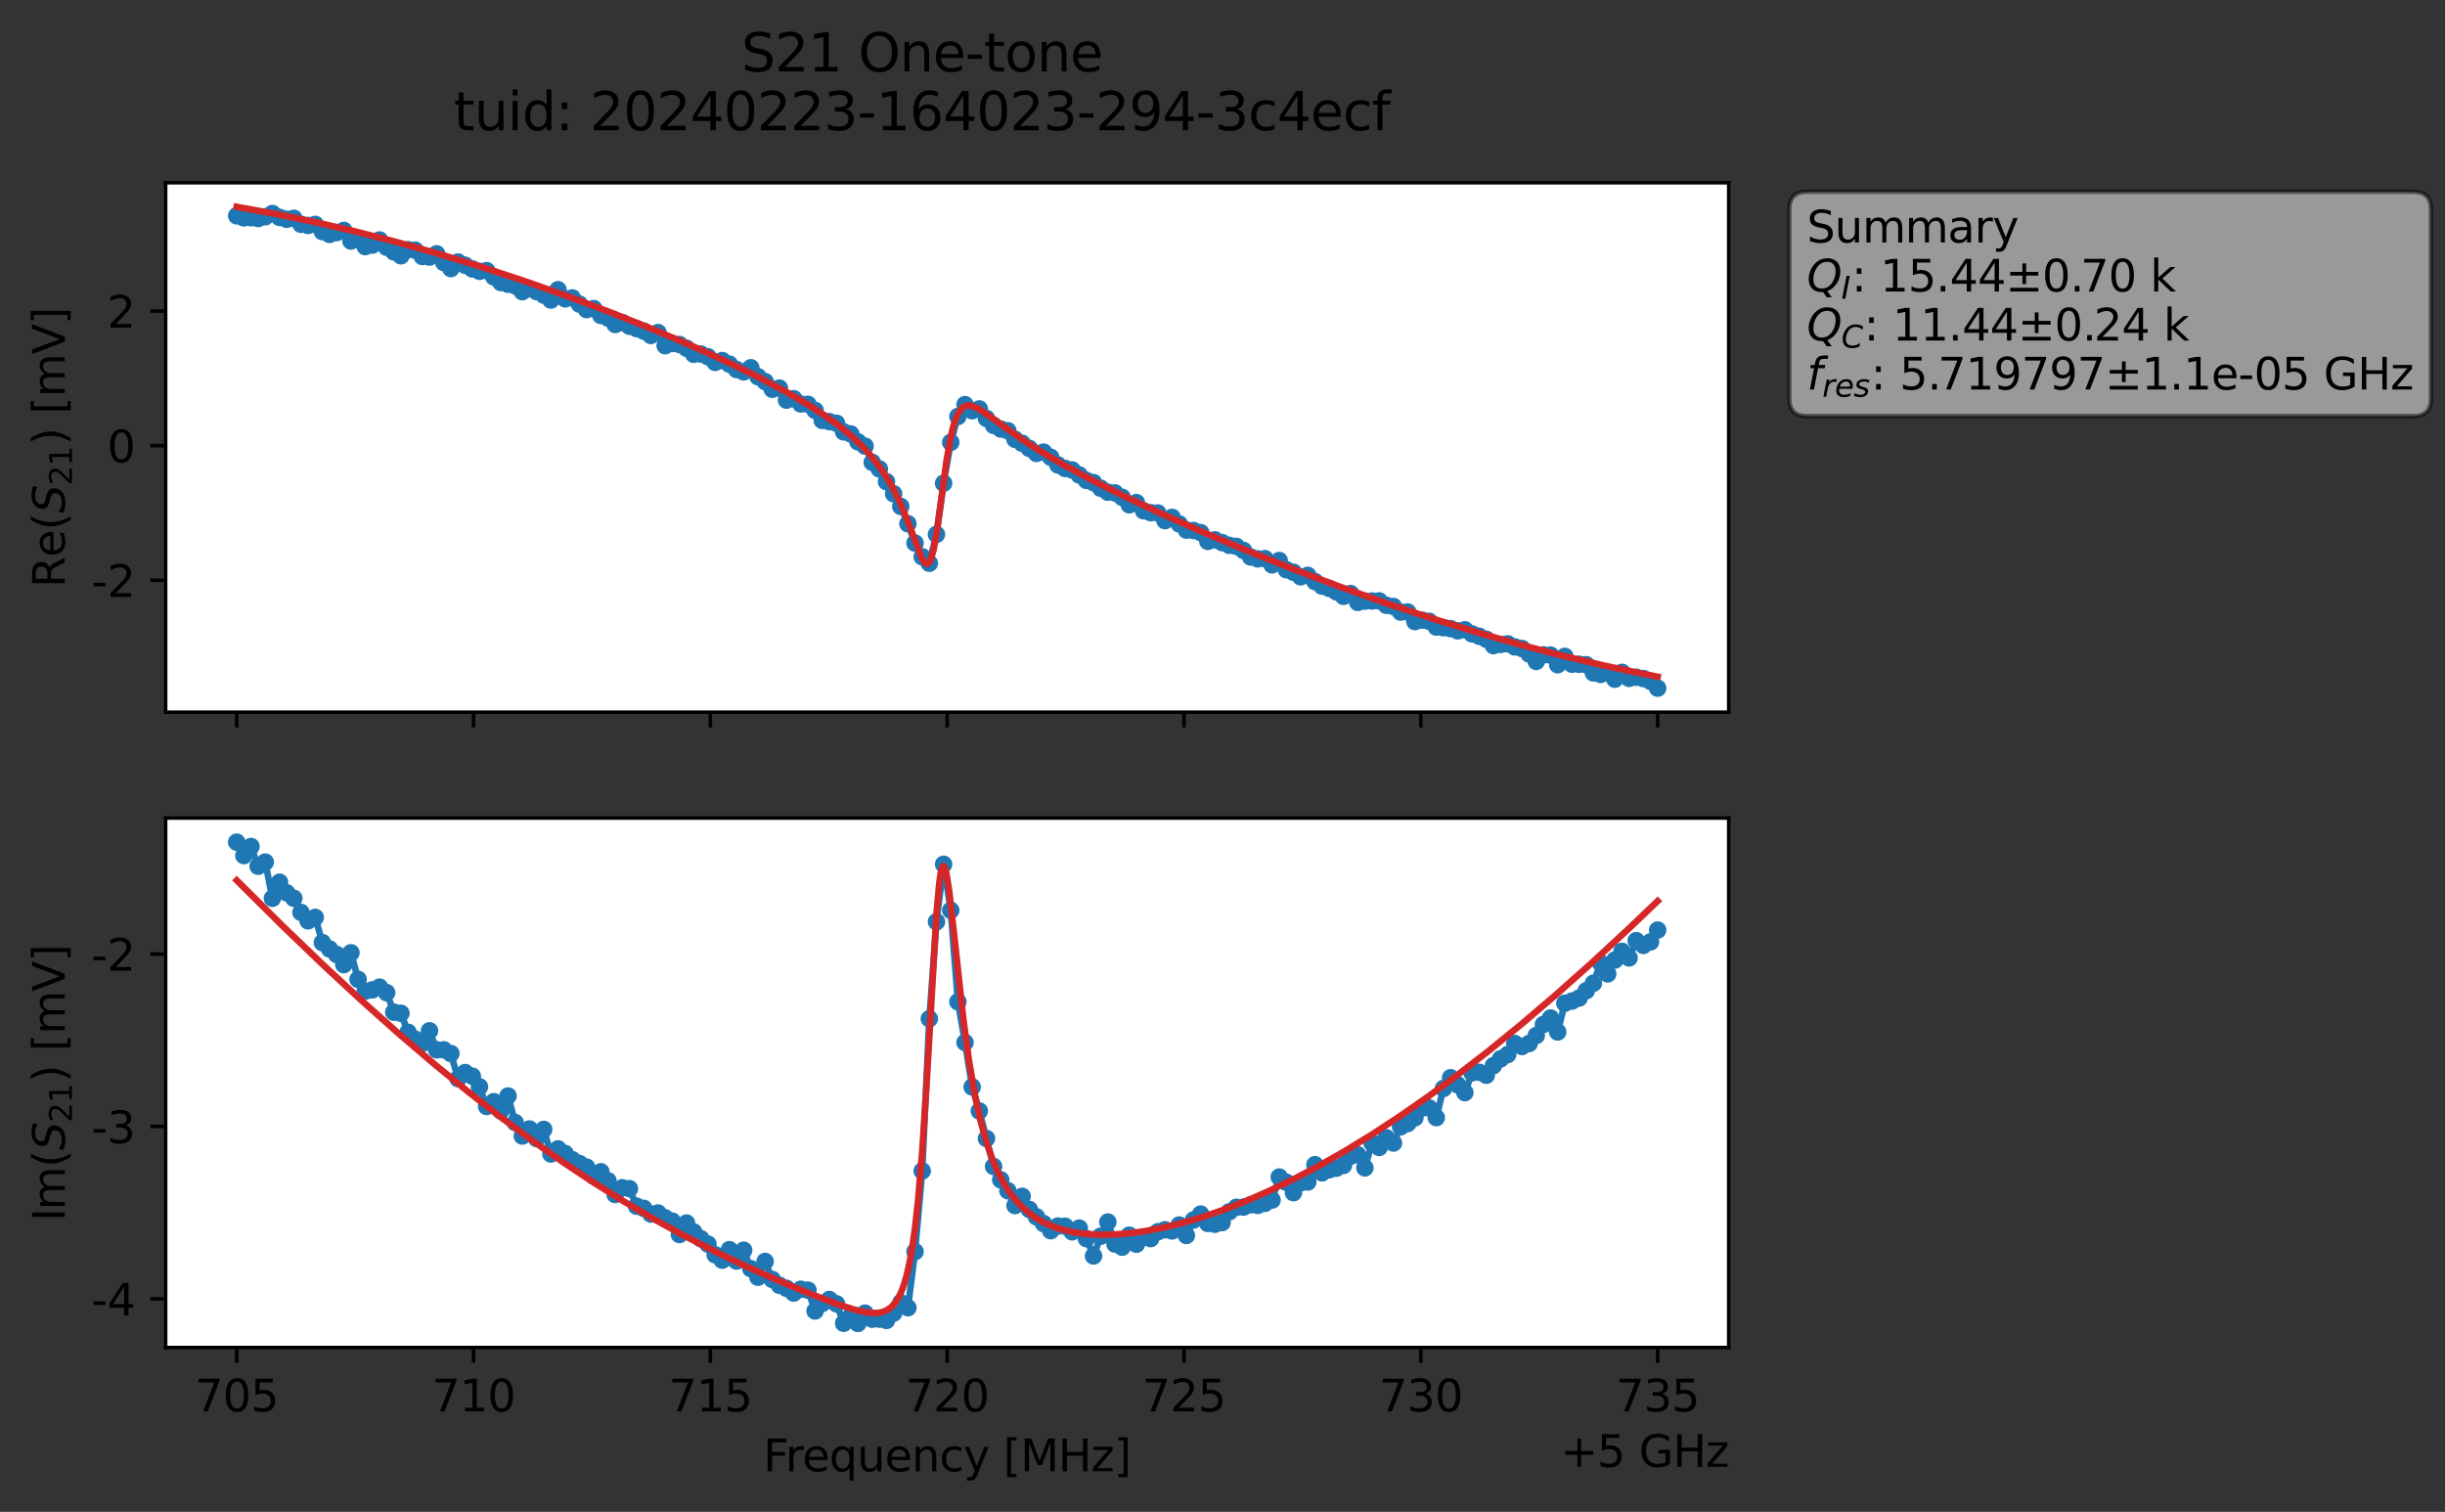 <?xml version="1.0" encoding="utf-8" standalone="no"?>
<!DOCTYPE svg PUBLIC "-//W3C//DTD SVG 1.1//EN"
  "http://www.w3.org/Graphics/SVG/1.1/DTD/svg11.dtd">
<svg xmlns:xlink="http://www.w3.org/1999/xlink" width="558.624pt" height="345.428pt" viewBox="0 0 558.624 345.428" xmlns="http://www.w3.org/2000/svg" version="1.1">
 <rect x="0" y="0" width="558.624" height="345.428" fill="#333333" stroke="none"/>
 <defs>
  <style type="text/css">*{stroke-linejoin: round; stroke-linecap: butt}</style>
 </defs>
 <g id="figure_1">
  <g id="patch_1">
   <path d="M 0 345.428 
L 558.624 345.428 
L 558.624 -0 
L 0 -0 
L 0 345.428 
z
" style="fill: none; opacity: 0"/>
  </g>
  <g id="axes_1">
   <g id="patch_2">
    <path d="M 37.848 162.72 
L 394.968 162.72 
L 394.968 41.76 
L 37.848 41.76 
z
" style="fill: #ffffff"/>
   </g>
   <g id="matplotlib.axis_1">
    <g id="xtick_1">
     <g id="line2d_1">
      <defs>
       <path id="m33e5768d12" d="M 0 0 
L 0 3.5 
" style="stroke: #000000; stroke-width: 0.8"/>
      </defs>
      <g>
       <use xlink:href="#m33e5768d12" x="54.081" y="162.72" style="stroke: #000000; stroke-width: 0.8"/>
      </g>
     </g>
    </g>
    <g id="xtick_2">
     <g id="line2d_2">
      <g>
       <use xlink:href="#m33e5768d12" x="108.19" y="162.72" style="stroke: #000000; stroke-width: 0.8"/>
      </g>
     </g>
    </g>
    <g id="xtick_3">
     <g id="line2d_3">
      <g>
       <use xlink:href="#m33e5768d12" x="162.299" y="162.72" style="stroke: #000000; stroke-width: 0.8"/>
      </g>
     </g>
    </g>
    <g id="xtick_4">
     <g id="line2d_4">
      <g>
       <use xlink:href="#m33e5768d12" x="216.408" y="162.72" style="stroke: #000000; stroke-width: 0.8"/>
      </g>
     </g>
    </g>
    <g id="xtick_5">
     <g id="line2d_5">
      <g>
       <use xlink:href="#m33e5768d12" x="270.518" y="162.72" style="stroke: #000000; stroke-width: 0.8"/>
      </g>
     </g>
    </g>
    <g id="xtick_6">
     <g id="line2d_6">
      <g>
       <use xlink:href="#m33e5768d12" x="324.627" y="162.72" style="stroke: #000000; stroke-width: 0.8"/>
      </g>
     </g>
    </g>
    <g id="xtick_7">
     <g id="line2d_7">
      <g>
       <use xlink:href="#m33e5768d12" x="378.736" y="162.72" style="stroke: #000000; stroke-width: 0.8"/>
      </g>
     </g>
    </g>
   </g>
   <g id="matplotlib.axis_2">
    <g id="ytick_1">
     <g id="line2d_8">
      <defs>
       <path id="mbb341e93f9" d="M 0 0 
L -3.5 0 
" style="stroke: #000000; stroke-width: 0.8"/>
      </defs>
      <g>
       <use xlink:href="#mbb341e93f9" x="37.848" y="132.575" style="stroke: #000000; stroke-width: 0.8"/>
      </g>
     </g>
     <g id="text_1">
      <!-- -2 -->
      <g transform="translate(20.878 136.374) scale(0.1 -0.1)">
       <defs>
        <path id="DejaVuSans-2d" d="M 313 2009 
L 1997 2009 
L 1997 1497 
L 313 1497 
L 313 2009 
z
" transform="scale(0.016)"/>
        <path id="DejaVuSans-32" d="M 1228 531 
L 3431 531 
L 3431 0 
L 469 0 
L 469 531 
Q 828 903 1448 1529 
Q 2069 2156 2228 2338 
Q 2531 2678 2651 2914 
Q 2772 3150 2772 3378 
Q 2772 3750 2511 3984 
Q 2250 4219 1831 4219 
Q 1534 4219 1204 4116 
Q 875 4013 500 3803 
L 500 4441 
Q 881 4594 1212 4672 
Q 1544 4750 1819 4750 
Q 2544 4750 2975 4387 
Q 3406 4025 3406 3419 
Q 3406 3131 3298 2873 
Q 3191 2616 2906 2266 
Q 2828 2175 2409 1742 
Q 1991 1309 1228 531 
z
" transform="scale(0.016)"/>
       </defs>
       <use xlink:href="#DejaVuSans-2d"/>
       <use xlink:href="#DejaVuSans-32" x="36.084"/>
      </g>
     </g>
    </g>
    <g id="ytick_2">
     <g id="line2d_9">
      <g>
       <use xlink:href="#mbb341e93f9" x="37.848" y="101.819" style="stroke: #000000; stroke-width: 0.8"/>
      </g>
     </g>
     <g id="text_2">
      <!-- 0 -->
      <g transform="translate(24.486 105.618) scale(0.1 -0.1)">
       <defs>
        <path id="DejaVuSans-30" d="M 2034 4250 
Q 1547 4250 1301 3770 
Q 1056 3291 1056 2328 
Q 1056 1369 1301 889 
Q 1547 409 2034 409 
Q 2525 409 2770 889 
Q 3016 1369 3016 2328 
Q 3016 3291 2770 3770 
Q 2525 4250 2034 4250 
z
M 2034 4750 
Q 2819 4750 3233 4129 
Q 3647 3509 3647 2328 
Q 3647 1150 3233 529 
Q 2819 -91 2034 -91 
Q 1250 -91 836 529 
Q 422 1150 422 2328 
Q 422 3509 836 4129 
Q 1250 4750 2034 4750 
z
" transform="scale(0.016)"/>
       </defs>
       <use xlink:href="#DejaVuSans-30"/>
      </g>
     </g>
    </g>
    <g id="ytick_3">
     <g id="line2d_10">
      <g>
       <use xlink:href="#mbb341e93f9" x="37.848" y="71.064" style="stroke: #000000; stroke-width: 0.8"/>
      </g>
     </g>
     <g id="text_3">
      <!-- 2 -->
      <g transform="translate(24.486 74.863) scale(0.1 -0.1)">
       <use xlink:href="#DejaVuSans-32"/>
      </g>
     </g>
    </g>
    <g id="text_4">
     <!-- Re$(S_{21})$ [mV] -->
     <g transform="translate(14.798 134.24) rotate(-90) scale(0.1 -0.1)">
      <defs>
       <path id="DejaVuSans-52" d="M 2841 2188 
Q 3044 2119 3236 1894 
Q 3428 1669 3622 1275 
L 4263 0 
L 3584 0 
L 2988 1197 
Q 2756 1666 2539 1819 
Q 2322 1972 1947 1972 
L 1259 1972 
L 1259 0 
L 628 0 
L 628 4666 
L 2053 4666 
Q 2853 4666 3247 4331 
Q 3641 3997 3641 3322 
Q 3641 2881 3436 2590 
Q 3231 2300 2841 2188 
z
M 1259 4147 
L 1259 2491 
L 2053 2491 
Q 2509 2491 2742 2702 
Q 2975 2913 2975 3322 
Q 2975 3731 2742 3939 
Q 2509 4147 2053 4147 
L 1259 4147 
z
" transform="scale(0.016)"/>
       <path id="DejaVuSans-65" d="M 3597 1894 
L 3597 1613 
L 953 1613 
Q 991 1019 1311 708 
Q 1631 397 2203 397 
Q 2534 397 2845 478 
Q 3156 559 3463 722 
L 3463 178 
Q 3153 47 2828 -22 
Q 2503 -91 2169 -91 
Q 1331 -91 842 396 
Q 353 884 353 1716 
Q 353 2575 817 3079 
Q 1281 3584 2069 3584 
Q 2775 3584 3186 3129 
Q 3597 2675 3597 1894 
z
M 3022 2063 
Q 3016 2534 2758 2815 
Q 2500 3097 2075 3097 
Q 1594 3097 1305 2825 
Q 1016 2553 972 2059 
L 3022 2063 
z
" transform="scale(0.016)"/>
       <path id="DejaVuSans-28" d="M 1984 4856 
Q 1566 4138 1362 3434 
Q 1159 2731 1159 2009 
Q 1159 1288 1364 580 
Q 1569 -128 1984 -844 
L 1484 -844 
Q 1016 -109 783 600 
Q 550 1309 550 2009 
Q 550 2706 781 3412 
Q 1013 4119 1484 4856 
L 1984 4856 
z
" transform="scale(0.016)"/>
       <path id="DejaVuSans-Oblique-53" d="M 3859 4513 
L 3738 3897 
Q 3422 4066 3111 4152 
Q 2800 4238 2509 4238 
Q 1944 4238 1609 3991 
Q 1275 3744 1275 3334 
Q 1275 3109 1398 2989 
Q 1522 2869 2034 2731 
L 2413 2638 
Q 3053 2472 3303 2217 
Q 3553 1963 3553 1503 
Q 3553 797 2998 353 
Q 2444 -91 1538 -91 
Q 1166 -91 791 -17 
Q 416 56 38 206 
L 166 856 
Q 513 641 861 531 
Q 1209 422 1556 422 
Q 2147 422 2503 684 
Q 2859 947 2859 1369 
Q 2859 1650 2717 1795 
Q 2575 1941 2106 2059 
L 1728 2156 
Q 1081 2325 845 2545 
Q 609 2766 609 3163 
Q 609 3859 1145 4304 
Q 1681 4750 2541 4750 
Q 2875 4750 3203 4690 
Q 3531 4631 3859 4513 
z
" transform="scale(0.016)"/>
       <path id="DejaVuSans-31" d="M 794 531 
L 1825 531 
L 1825 4091 
L 703 3866 
L 703 4441 
L 1819 4666 
L 2450 4666 
L 2450 531 
L 3481 531 
L 3481 0 
L 794 0 
L 794 531 
z
" transform="scale(0.016)"/>
       <path id="DejaVuSans-29" d="M 513 4856 
L 1013 4856 
Q 1481 4119 1714 3412 
Q 1947 2706 1947 2009 
Q 1947 1309 1714 600 
Q 1481 -109 1013 -844 
L 513 -844 
Q 928 -128 1133 580 
Q 1338 1288 1338 2009 
Q 1338 2731 1133 3434 
Q 928 4138 513 4856 
z
" transform="scale(0.016)"/>
       <path id="DejaVuSans-20" transform="scale(0.016)"/>
       <path id="DejaVuSans-5b" d="M 550 4863 
L 1875 4863 
L 1875 4416 
L 1125 4416 
L 1125 -397 
L 1875 -397 
L 1875 -844 
L 550 -844 
L 550 4863 
z
" transform="scale(0.016)"/>
       <path id="DejaVuSans-6d" d="M 3328 2828 
Q 3544 3216 3844 3400 
Q 4144 3584 4550 3584 
Q 5097 3584 5394 3201 
Q 5691 2819 5691 2113 
L 5691 0 
L 5113 0 
L 5113 2094 
Q 5113 2597 4934 2840 
Q 4756 3084 4391 3084 
Q 3944 3084 3684 2787 
Q 3425 2491 3425 1978 
L 3425 0 
L 2847 0 
L 2847 2094 
Q 2847 2600 2669 2842 
Q 2491 3084 2119 3084 
Q 1678 3084 1418 2786 
Q 1159 2488 1159 1978 
L 1159 0 
L 581 0 
L 581 3500 
L 1159 3500 
L 1159 2956 
Q 1356 3278 1631 3431 
Q 1906 3584 2284 3584 
Q 2666 3584 2933 3390 
Q 3200 3197 3328 2828 
z
" transform="scale(0.016)"/>
       <path id="DejaVuSans-56" d="M 1831 0 
L 50 4666 
L 709 4666 
L 2188 738 
L 3669 4666 
L 4325 4666 
L 2547 0 
L 1831 0 
z
" transform="scale(0.016)"/>
       <path id="DejaVuSans-5d" d="M 1947 4863 
L 1947 -844 
L 622 -844 
L 622 -397 
L 1369 -397 
L 1369 4416 
L 622 4416 
L 622 4863 
L 1947 4863 
z
" transform="scale(0.016)"/>
      </defs>
      <use xlink:href="#DejaVuSans-52" transform="translate(0 0.016)"/>
      <use xlink:href="#DejaVuSans-65" transform="translate(69.482 0.016)"/>
      <use xlink:href="#DejaVuSans-28" transform="translate(131.006 0.016)"/>
      <use xlink:href="#DejaVuSans-Oblique-53" transform="translate(170.02 0.016)"/>
      <use xlink:href="#DejaVuSans-32" transform="translate(233.496 -16.391) scale(0.7)"/>
      <use xlink:href="#DejaVuSans-31" transform="translate(278.032 -16.391) scale(0.7)"/>
      <use xlink:href="#DejaVuSans-29" transform="translate(325.303 0.016)"/>
      <use xlink:href="#DejaVuSans-20" transform="translate(364.316 0.016)"/>
      <use xlink:href="#DejaVuSans-5b" transform="translate(396.104 0.016)"/>
      <use xlink:href="#DejaVuSans-6d" transform="translate(435.117 0.016)"/>
      <use xlink:href="#DejaVuSans-56" transform="translate(532.529 0.016)"/>
      <use xlink:href="#DejaVuSans-5d" transform="translate(600.938 0.016)"/>
     </g>
    </g>
   </g>
   <g id="line2d_11">
    <path d="M 54.081 49.298 
L 55.713 49.771 
L 57.344 49.741 
L 58.975 49.93 
L 60.607 49.52 
L 62.238 48.782 
L 63.87 49.673 
L 65.501 50.105 
L 67.133 49.886 
L 68.764 51.252 
L 70.395 51.51 
L 72.027 51.267 
L 73.658 52.918 
L 75.29 53.559 
L 78.553 52.641 
L 80.184 55.064 
L 81.815 54.771 
L 83.447 56.344 
L 85.078 55.991 
L 86.71 54.828 
L 88.341 56.488 
L 89.973 57.538 
L 91.604 58.435 
L 93.235 57.049 
L 94.867 57.161 
L 96.498 58.61 
L 98.13 58.737 
L 99.761 57.99 
L 101.393 59.977 
L 103.024 61.365 
L 104.655 59.875 
L 109.55 61.983 
L 111.181 61.828 
L 114.444 64.561 
L 117.707 65.3 
L 119.338 66.634 
L 120.97 65.981 
L 122.601 66.624 
L 124.233 67.43 
L 125.864 68.561 
L 127.496 66.195 
L 129.127 68.271 
L 130.758 68.066 
L 132.39 69.485 
L 134.021 70.734 
L 135.653 70.504 
L 137.284 72.078 
L 138.916 72.657 
L 140.547 74.128 
L 142.178 73.691 
L 143.81 74.536 
L 147.073 75.655 
L 148.704 76.64 
L 150.336 75.987 
L 151.967 78.982 
L 153.598 78.476 
L 155.23 78.705 
L 156.861 79.567 
L 158.493 80.938 
L 160.124 80.885 
L 161.756 81.51 
L 163.387 82.798 
L 165.018 82.376 
L 166.65 83.207 
L 168.281 84.425 
L 169.913 84.965 
L 171.544 84.024 
L 173.176 86.062 
L 174.807 87.186 
L 176.438 88.936 
L 178.07 88.671 
L 179.701 91.424 
L 181.333 91.087 
L 182.964 92.294 
L 184.596 92.373 
L 186.227 93.769 
L 187.858 96.054 
L 191.121 96.698 
L 192.753 98.673 
L 194.384 99.147 
L 196.016 100.94 
L 197.647 101.932 
L 199.278 105.631 
L 200.91 107.13 
L 205.804 115.714 
L 207.436 119.662 
L 209.067 124.077 
L 210.698 127.202 
L 212.33 128.688 
L 213.961 122.091 
L 215.593 110.41 
L 217.224 101.061 
L 218.856 95.158 
L 220.487 92.451 
L 222.118 93.85 
L 223.75 93.43 
L 225.381 95.601 
L 227.013 97.189 
L 228.644 98.03 
L 230.276 98.425 
L 231.907 100.375 
L 233.538 101.284 
L 236.801 103.598 
L 238.433 103.296 
L 240.064 104.474 
L 241.696 106.213 
L 243.327 107.021 
L 244.958 107.377 
L 248.221 109.767 
L 249.853 110.266 
L 251.484 111.552 
L 253.116 112.454 
L 254.747 112.619 
L 256.378 113.62 
L 258.01 115.339 
L 259.641 114.829 
L 261.273 116.696 
L 262.904 117.134 
L 264.536 117.202 
L 266.167 118.954 
L 267.798 118.206 
L 271.061 121.109 
L 272.693 121.209 
L 274.324 121.681 
L 275.956 123.688 
L 277.587 123.342 
L 280.85 124.593 
L 282.481 124.832 
L 284.113 125.761 
L 285.744 127.253 
L 287.376 127.692 
L 289.007 127.641 
L 290.638 129.058 
L 292.27 128.065 
L 293.901 130.172 
L 295.533 130.754 
L 297.164 131.786 
L 298.796 131.454 
L 300.427 132.875 
L 302.059 133.926 
L 303.69 134.431 
L 305.321 135.217 
L 306.953 136.248 
L 308.584 135.609 
L 310.216 137.631 
L 311.847 137.345 
L 315.11 137.297 
L 316.741 138.292 
L 318.373 138.562 
L 320.004 139.84 
L 321.636 139.821 
L 323.267 142.014 
L 324.899 141.688 
L 326.53 141.952 
L 328.161 143.272 
L 331.424 143.622 
L 333.056 144.132 
L 334.687 143.887 
L 336.319 144.825 
L 337.95 145.36 
L 339.581 146.055 
L 341.213 147.507 
L 342.844 147.239 
L 344.476 147.108 
L 346.107 147.809 
L 347.739 148.164 
L 349.37 149.425 
L 351.001 151.119 
L 352.633 149.625 
L 354.264 149.678 
L 355.896 151.871 
L 357.527 149.967 
L 359.159 151.749 
L 362.421 151.873 
L 364.053 153.748 
L 365.684 154.083 
L 367.316 153.735 
L 368.947 155.183 
L 370.579 153.611 
L 372.21 154.992 
L 373.841 154.733 
L 375.473 155.029 
L 377.104 155.664 
L 378.736 157.222 
L 378.736 157.222 
" clip-path="url(#p66581c7d92)" style="fill: none; stroke: #1f77b4; stroke-width: 1.5; stroke-linecap: square"/>
    <defs>
     <path id="m2d68aa26e9" d="M 0 1.5 
C 0.398 1.5 0.779 1.342 1.061 1.061 
C 1.342 0.779 1.5 0.398 1.5 0 
C 1.5 -0.398 1.342 -0.779 1.061 -1.061 
C 0.779 -1.342 0.398 -1.5 0 -1.5 
C -0.398 -1.5 -0.779 -1.342 -1.061 -1.061 
C -1.342 -0.779 -1.5 -0.398 -1.5 0 
C -1.5 0.398 -1.342 0.779 -1.061 1.061 
C -0.779 1.342 -0.398 1.5 0 1.5 
z
" style="stroke: #1f77b4"/>
    </defs>
    <g clip-path="url(#p66581c7d92)">
     <use xlink:href="#m2d68aa26e9" x="54.081" y="49.298" style="fill: #1f77b4; stroke: #1f77b4"/>
     <use xlink:href="#m2d68aa26e9" x="55.713" y="49.771" style="fill: #1f77b4; stroke: #1f77b4"/>
     <use xlink:href="#m2d68aa26e9" x="57.344" y="49.741" style="fill: #1f77b4; stroke: #1f77b4"/>
     <use xlink:href="#m2d68aa26e9" x="58.975" y="49.93" style="fill: #1f77b4; stroke: #1f77b4"/>
     <use xlink:href="#m2d68aa26e9" x="60.607" y="49.52" style="fill: #1f77b4; stroke: #1f77b4"/>
     <use xlink:href="#m2d68aa26e9" x="62.238" y="48.782" style="fill: #1f77b4; stroke: #1f77b4"/>
     <use xlink:href="#m2d68aa26e9" x="63.87" y="49.673" style="fill: #1f77b4; stroke: #1f77b4"/>
     <use xlink:href="#m2d68aa26e9" x="65.501" y="50.105" style="fill: #1f77b4; stroke: #1f77b4"/>
     <use xlink:href="#m2d68aa26e9" x="67.133" y="49.886" style="fill: #1f77b4; stroke: #1f77b4"/>
     <use xlink:href="#m2d68aa26e9" x="68.764" y="51.252" style="fill: #1f77b4; stroke: #1f77b4"/>
     <use xlink:href="#m2d68aa26e9" x="70.395" y="51.51" style="fill: #1f77b4; stroke: #1f77b4"/>
     <use xlink:href="#m2d68aa26e9" x="72.027" y="51.267" style="fill: #1f77b4; stroke: #1f77b4"/>
     <use xlink:href="#m2d68aa26e9" x="73.658" y="52.918" style="fill: #1f77b4; stroke: #1f77b4"/>
     <use xlink:href="#m2d68aa26e9" x="75.29" y="53.559" style="fill: #1f77b4; stroke: #1f77b4"/>
     <use xlink:href="#m2d68aa26e9" x="76.921" y="53.135" style="fill: #1f77b4; stroke: #1f77b4"/>
     <use xlink:href="#m2d68aa26e9" x="78.553" y="52.641" style="fill: #1f77b4; stroke: #1f77b4"/>
     <use xlink:href="#m2d68aa26e9" x="80.184" y="55.064" style="fill: #1f77b4; stroke: #1f77b4"/>
     <use xlink:href="#m2d68aa26e9" x="81.815" y="54.771" style="fill: #1f77b4; stroke: #1f77b4"/>
     <use xlink:href="#m2d68aa26e9" x="83.447" y="56.344" style="fill: #1f77b4; stroke: #1f77b4"/>
     <use xlink:href="#m2d68aa26e9" x="85.078" y="55.991" style="fill: #1f77b4; stroke: #1f77b4"/>
     <use xlink:href="#m2d68aa26e9" x="86.71" y="54.828" style="fill: #1f77b4; stroke: #1f77b4"/>
     <use xlink:href="#m2d68aa26e9" x="88.341" y="56.488" style="fill: #1f77b4; stroke: #1f77b4"/>
     <use xlink:href="#m2d68aa26e9" x="89.973" y="57.538" style="fill: #1f77b4; stroke: #1f77b4"/>
     <use xlink:href="#m2d68aa26e9" x="91.604" y="58.435" style="fill: #1f77b4; stroke: #1f77b4"/>
     <use xlink:href="#m2d68aa26e9" x="93.235" y="57.049" style="fill: #1f77b4; stroke: #1f77b4"/>
     <use xlink:href="#m2d68aa26e9" x="94.867" y="57.161" style="fill: #1f77b4; stroke: #1f77b4"/>
     <use xlink:href="#m2d68aa26e9" x="96.498" y="58.61" style="fill: #1f77b4; stroke: #1f77b4"/>
     <use xlink:href="#m2d68aa26e9" x="98.13" y="58.737" style="fill: #1f77b4; stroke: #1f77b4"/>
     <use xlink:href="#m2d68aa26e9" x="99.761" y="57.99" style="fill: #1f77b4; stroke: #1f77b4"/>
     <use xlink:href="#m2d68aa26e9" x="101.393" y="59.977" style="fill: #1f77b4; stroke: #1f77b4"/>
     <use xlink:href="#m2d68aa26e9" x="103.024" y="61.365" style="fill: #1f77b4; stroke: #1f77b4"/>
     <use xlink:href="#m2d68aa26e9" x="104.655" y="59.875" style="fill: #1f77b4; stroke: #1f77b4"/>
     <use xlink:href="#m2d68aa26e9" x="106.287" y="60.615" style="fill: #1f77b4; stroke: #1f77b4"/>
     <use xlink:href="#m2d68aa26e9" x="107.918" y="61.454" style="fill: #1f77b4; stroke: #1f77b4"/>
     <use xlink:href="#m2d68aa26e9" x="109.55" y="61.983" style="fill: #1f77b4; stroke: #1f77b4"/>
     <use xlink:href="#m2d68aa26e9" x="111.181" y="61.828" style="fill: #1f77b4; stroke: #1f77b4"/>
     <use xlink:href="#m2d68aa26e9" x="112.813" y="63.258" style="fill: #1f77b4; stroke: #1f77b4"/>
     <use xlink:href="#m2d68aa26e9" x="114.444" y="64.561" style="fill: #1f77b4; stroke: #1f77b4"/>
     <use xlink:href="#m2d68aa26e9" x="116.076" y="64.946" style="fill: #1f77b4; stroke: #1f77b4"/>
     <use xlink:href="#m2d68aa26e9" x="117.707" y="65.3" style="fill: #1f77b4; stroke: #1f77b4"/>
     <use xlink:href="#m2d68aa26e9" x="119.338" y="66.634" style="fill: #1f77b4; stroke: #1f77b4"/>
     <use xlink:href="#m2d68aa26e9" x="120.97" y="65.981" style="fill: #1f77b4; stroke: #1f77b4"/>
     <use xlink:href="#m2d68aa26e9" x="122.601" y="66.624" style="fill: #1f77b4; stroke: #1f77b4"/>
     <use xlink:href="#m2d68aa26e9" x="124.233" y="67.43" style="fill: #1f77b4; stroke: #1f77b4"/>
     <use xlink:href="#m2d68aa26e9" x="125.864" y="68.561" style="fill: #1f77b4; stroke: #1f77b4"/>
     <use xlink:href="#m2d68aa26e9" x="127.496" y="66.195" style="fill: #1f77b4; stroke: #1f77b4"/>
     <use xlink:href="#m2d68aa26e9" x="129.127" y="68.271" style="fill: #1f77b4; stroke: #1f77b4"/>
     <use xlink:href="#m2d68aa26e9" x="130.758" y="68.066" style="fill: #1f77b4; stroke: #1f77b4"/>
     <use xlink:href="#m2d68aa26e9" x="132.39" y="69.485" style="fill: #1f77b4; stroke: #1f77b4"/>
     <use xlink:href="#m2d68aa26e9" x="134.021" y="70.734" style="fill: #1f77b4; stroke: #1f77b4"/>
     <use xlink:href="#m2d68aa26e9" x="135.653" y="70.504" style="fill: #1f77b4; stroke: #1f77b4"/>
     <use xlink:href="#m2d68aa26e9" x="137.284" y="72.078" style="fill: #1f77b4; stroke: #1f77b4"/>
     <use xlink:href="#m2d68aa26e9" x="138.916" y="72.657" style="fill: #1f77b4; stroke: #1f77b4"/>
     <use xlink:href="#m2d68aa26e9" x="140.547" y="74.128" style="fill: #1f77b4; stroke: #1f77b4"/>
     <use xlink:href="#m2d68aa26e9" x="142.178" y="73.691" style="fill: #1f77b4; stroke: #1f77b4"/>
     <use xlink:href="#m2d68aa26e9" x="143.81" y="74.536" style="fill: #1f77b4; stroke: #1f77b4"/>
     <use xlink:href="#m2d68aa26e9" x="145.441" y="75.079" style="fill: #1f77b4; stroke: #1f77b4"/>
     <use xlink:href="#m2d68aa26e9" x="147.073" y="75.655" style="fill: #1f77b4; stroke: #1f77b4"/>
     <use xlink:href="#m2d68aa26e9" x="148.704" y="76.64" style="fill: #1f77b4; stroke: #1f77b4"/>
     <use xlink:href="#m2d68aa26e9" x="150.336" y="75.987" style="fill: #1f77b4; stroke: #1f77b4"/>
     <use xlink:href="#m2d68aa26e9" x="151.967" y="78.982" style="fill: #1f77b4; stroke: #1f77b4"/>
     <use xlink:href="#m2d68aa26e9" x="153.598" y="78.476" style="fill: #1f77b4; stroke: #1f77b4"/>
     <use xlink:href="#m2d68aa26e9" x="155.23" y="78.705" style="fill: #1f77b4; stroke: #1f77b4"/>
     <use xlink:href="#m2d68aa26e9" x="156.861" y="79.567" style="fill: #1f77b4; stroke: #1f77b4"/>
     <use xlink:href="#m2d68aa26e9" x="158.493" y="80.938" style="fill: #1f77b4; stroke: #1f77b4"/>
     <use xlink:href="#m2d68aa26e9" x="160.124" y="80.885" style="fill: #1f77b4; stroke: #1f77b4"/>
     <use xlink:href="#m2d68aa26e9" x="161.756" y="81.51" style="fill: #1f77b4; stroke: #1f77b4"/>
     <use xlink:href="#m2d68aa26e9" x="163.387" y="82.798" style="fill: #1f77b4; stroke: #1f77b4"/>
     <use xlink:href="#m2d68aa26e9" x="165.018" y="82.376" style="fill: #1f77b4; stroke: #1f77b4"/>
     <use xlink:href="#m2d68aa26e9" x="166.65" y="83.207" style="fill: #1f77b4; stroke: #1f77b4"/>
     <use xlink:href="#m2d68aa26e9" x="168.281" y="84.425" style="fill: #1f77b4; stroke: #1f77b4"/>
     <use xlink:href="#m2d68aa26e9" x="169.913" y="84.965" style="fill: #1f77b4; stroke: #1f77b4"/>
     <use xlink:href="#m2d68aa26e9" x="171.544" y="84.024" style="fill: #1f77b4; stroke: #1f77b4"/>
     <use xlink:href="#m2d68aa26e9" x="173.176" y="86.062" style="fill: #1f77b4; stroke: #1f77b4"/>
     <use xlink:href="#m2d68aa26e9" x="174.807" y="87.186" style="fill: #1f77b4; stroke: #1f77b4"/>
     <use xlink:href="#m2d68aa26e9" x="176.438" y="88.936" style="fill: #1f77b4; stroke: #1f77b4"/>
     <use xlink:href="#m2d68aa26e9" x="178.07" y="88.671" style="fill: #1f77b4; stroke: #1f77b4"/>
     <use xlink:href="#m2d68aa26e9" x="179.701" y="91.424" style="fill: #1f77b4; stroke: #1f77b4"/>
     <use xlink:href="#m2d68aa26e9" x="181.333" y="91.087" style="fill: #1f77b4; stroke: #1f77b4"/>
     <use xlink:href="#m2d68aa26e9" x="182.964" y="92.294" style="fill: #1f77b4; stroke: #1f77b4"/>
     <use xlink:href="#m2d68aa26e9" x="184.596" y="92.373" style="fill: #1f77b4; stroke: #1f77b4"/>
     <use xlink:href="#m2d68aa26e9" x="186.227" y="93.769" style="fill: #1f77b4; stroke: #1f77b4"/>
     <use xlink:href="#m2d68aa26e9" x="187.858" y="96.054" style="fill: #1f77b4; stroke: #1f77b4"/>
     <use xlink:href="#m2d68aa26e9" x="189.49" y="96.328" style="fill: #1f77b4; stroke: #1f77b4"/>
     <use xlink:href="#m2d68aa26e9" x="191.121" y="96.698" style="fill: #1f77b4; stroke: #1f77b4"/>
     <use xlink:href="#m2d68aa26e9" x="192.753" y="98.673" style="fill: #1f77b4; stroke: #1f77b4"/>
     <use xlink:href="#m2d68aa26e9" x="194.384" y="99.147" style="fill: #1f77b4; stroke: #1f77b4"/>
     <use xlink:href="#m2d68aa26e9" x="196.016" y="100.94" style="fill: #1f77b4; stroke: #1f77b4"/>
     <use xlink:href="#m2d68aa26e9" x="197.647" y="101.932" style="fill: #1f77b4; stroke: #1f77b4"/>
     <use xlink:href="#m2d68aa26e9" x="199.278" y="105.631" style="fill: #1f77b4; stroke: #1f77b4"/>
     <use xlink:href="#m2d68aa26e9" x="200.91" y="107.13" style="fill: #1f77b4; stroke: #1f77b4"/>
     <use xlink:href="#m2d68aa26e9" x="202.541" y="110.053" style="fill: #1f77b4; stroke: #1f77b4"/>
     <use xlink:href="#m2d68aa26e9" x="204.173" y="112.806" style="fill: #1f77b4; stroke: #1f77b4"/>
     <use xlink:href="#m2d68aa26e9" x="205.804" y="115.714" style="fill: #1f77b4; stroke: #1f77b4"/>
     <use xlink:href="#m2d68aa26e9" x="207.436" y="119.662" style="fill: #1f77b4; stroke: #1f77b4"/>
     <use xlink:href="#m2d68aa26e9" x="209.067" y="124.077" style="fill: #1f77b4; stroke: #1f77b4"/>
     <use xlink:href="#m2d68aa26e9" x="210.698" y="127.202" style="fill: #1f77b4; stroke: #1f77b4"/>
     <use xlink:href="#m2d68aa26e9" x="212.33" y="128.688" style="fill: #1f77b4; stroke: #1f77b4"/>
     <use xlink:href="#m2d68aa26e9" x="213.961" y="122.091" style="fill: #1f77b4; stroke: #1f77b4"/>
     <use xlink:href="#m2d68aa26e9" x="215.593" y="110.41" style="fill: #1f77b4; stroke: #1f77b4"/>
     <use xlink:href="#m2d68aa26e9" x="217.224" y="101.061" style="fill: #1f77b4; stroke: #1f77b4"/>
     <use xlink:href="#m2d68aa26e9" x="218.856" y="95.158" style="fill: #1f77b4; stroke: #1f77b4"/>
     <use xlink:href="#m2d68aa26e9" x="220.487" y="92.451" style="fill: #1f77b4; stroke: #1f77b4"/>
     <use xlink:href="#m2d68aa26e9" x="222.118" y="93.85" style="fill: #1f77b4; stroke: #1f77b4"/>
     <use xlink:href="#m2d68aa26e9" x="223.75" y="93.43" style="fill: #1f77b4; stroke: #1f77b4"/>
     <use xlink:href="#m2d68aa26e9" x="225.381" y="95.601" style="fill: #1f77b4; stroke: #1f77b4"/>
     <use xlink:href="#m2d68aa26e9" x="227.013" y="97.189" style="fill: #1f77b4; stroke: #1f77b4"/>
     <use xlink:href="#m2d68aa26e9" x="228.644" y="98.03" style="fill: #1f77b4; stroke: #1f77b4"/>
     <use xlink:href="#m2d68aa26e9" x="230.276" y="98.425" style="fill: #1f77b4; stroke: #1f77b4"/>
     <use xlink:href="#m2d68aa26e9" x="231.907" y="100.375" style="fill: #1f77b4; stroke: #1f77b4"/>
     <use xlink:href="#m2d68aa26e9" x="233.538" y="101.284" style="fill: #1f77b4; stroke: #1f77b4"/>
     <use xlink:href="#m2d68aa26e9" x="235.17" y="102.449" style="fill: #1f77b4; stroke: #1f77b4"/>
     <use xlink:href="#m2d68aa26e9" x="236.801" y="103.598" style="fill: #1f77b4; stroke: #1f77b4"/>
     <use xlink:href="#m2d68aa26e9" x="238.433" y="103.296" style="fill: #1f77b4; stroke: #1f77b4"/>
     <use xlink:href="#m2d68aa26e9" x="240.064" y="104.474" style="fill: #1f77b4; stroke: #1f77b4"/>
     <use xlink:href="#m2d68aa26e9" x="241.696" y="106.213" style="fill: #1f77b4; stroke: #1f77b4"/>
     <use xlink:href="#m2d68aa26e9" x="243.327" y="107.021" style="fill: #1f77b4; stroke: #1f77b4"/>
     <use xlink:href="#m2d68aa26e9" x="244.958" y="107.377" style="fill: #1f77b4; stroke: #1f77b4"/>
     <use xlink:href="#m2d68aa26e9" x="246.59" y="108.524" style="fill: #1f77b4; stroke: #1f77b4"/>
     <use xlink:href="#m2d68aa26e9" x="248.221" y="109.767" style="fill: #1f77b4; stroke: #1f77b4"/>
     <use xlink:href="#m2d68aa26e9" x="249.853" y="110.266" style="fill: #1f77b4; stroke: #1f77b4"/>
     <use xlink:href="#m2d68aa26e9" x="251.484" y="111.552" style="fill: #1f77b4; stroke: #1f77b4"/>
     <use xlink:href="#m2d68aa26e9" x="253.116" y="112.454" style="fill: #1f77b4; stroke: #1f77b4"/>
     <use xlink:href="#m2d68aa26e9" x="254.747" y="112.619" style="fill: #1f77b4; stroke: #1f77b4"/>
     <use xlink:href="#m2d68aa26e9" x="256.378" y="113.62" style="fill: #1f77b4; stroke: #1f77b4"/>
     <use xlink:href="#m2d68aa26e9" x="258.01" y="115.339" style="fill: #1f77b4; stroke: #1f77b4"/>
     <use xlink:href="#m2d68aa26e9" x="259.641" y="114.829" style="fill: #1f77b4; stroke: #1f77b4"/>
     <use xlink:href="#m2d68aa26e9" x="261.273" y="116.696" style="fill: #1f77b4; stroke: #1f77b4"/>
     <use xlink:href="#m2d68aa26e9" x="262.904" y="117.134" style="fill: #1f77b4; stroke: #1f77b4"/>
     <use xlink:href="#m2d68aa26e9" x="264.536" y="117.202" style="fill: #1f77b4; stroke: #1f77b4"/>
     <use xlink:href="#m2d68aa26e9" x="266.167" y="118.954" style="fill: #1f77b4; stroke: #1f77b4"/>
     <use xlink:href="#m2d68aa26e9" x="267.798" y="118.206" style="fill: #1f77b4; stroke: #1f77b4"/>
     <use xlink:href="#m2d68aa26e9" x="269.43" y="119.7" style="fill: #1f77b4; stroke: #1f77b4"/>
     <use xlink:href="#m2d68aa26e9" x="271.061" y="121.109" style="fill: #1f77b4; stroke: #1f77b4"/>
     <use xlink:href="#m2d68aa26e9" x="272.693" y="121.209" style="fill: #1f77b4; stroke: #1f77b4"/>
     <use xlink:href="#m2d68aa26e9" x="274.324" y="121.681" style="fill: #1f77b4; stroke: #1f77b4"/>
     <use xlink:href="#m2d68aa26e9" x="275.956" y="123.688" style="fill: #1f77b4; stroke: #1f77b4"/>
     <use xlink:href="#m2d68aa26e9" x="277.587" y="123.342" style="fill: #1f77b4; stroke: #1f77b4"/>
     <use xlink:href="#m2d68aa26e9" x="279.218" y="123.969" style="fill: #1f77b4; stroke: #1f77b4"/>
     <use xlink:href="#m2d68aa26e9" x="280.85" y="124.593" style="fill: #1f77b4; stroke: #1f77b4"/>
     <use xlink:href="#m2d68aa26e9" x="282.481" y="124.832" style="fill: #1f77b4; stroke: #1f77b4"/>
     <use xlink:href="#m2d68aa26e9" x="284.113" y="125.761" style="fill: #1f77b4; stroke: #1f77b4"/>
     <use xlink:href="#m2d68aa26e9" x="285.744" y="127.253" style="fill: #1f77b4; stroke: #1f77b4"/>
     <use xlink:href="#m2d68aa26e9" x="287.376" y="127.692" style="fill: #1f77b4; stroke: #1f77b4"/>
     <use xlink:href="#m2d68aa26e9" x="289.007" y="127.641" style="fill: #1f77b4; stroke: #1f77b4"/>
     <use xlink:href="#m2d68aa26e9" x="290.638" y="129.058" style="fill: #1f77b4; stroke: #1f77b4"/>
     <use xlink:href="#m2d68aa26e9" x="292.27" y="128.065" style="fill: #1f77b4; stroke: #1f77b4"/>
     <use xlink:href="#m2d68aa26e9" x="293.901" y="130.172" style="fill: #1f77b4; stroke: #1f77b4"/>
     <use xlink:href="#m2d68aa26e9" x="295.533" y="130.754" style="fill: #1f77b4; stroke: #1f77b4"/>
     <use xlink:href="#m2d68aa26e9" x="297.164" y="131.786" style="fill: #1f77b4; stroke: #1f77b4"/>
     <use xlink:href="#m2d68aa26e9" x="298.796" y="131.454" style="fill: #1f77b4; stroke: #1f77b4"/>
     <use xlink:href="#m2d68aa26e9" x="300.427" y="132.875" style="fill: #1f77b4; stroke: #1f77b4"/>
     <use xlink:href="#m2d68aa26e9" x="302.059" y="133.926" style="fill: #1f77b4; stroke: #1f77b4"/>
     <use xlink:href="#m2d68aa26e9" x="303.69" y="134.431" style="fill: #1f77b4; stroke: #1f77b4"/>
     <use xlink:href="#m2d68aa26e9" x="305.321" y="135.217" style="fill: #1f77b4; stroke: #1f77b4"/>
     <use xlink:href="#m2d68aa26e9" x="306.953" y="136.248" style="fill: #1f77b4; stroke: #1f77b4"/>
     <use xlink:href="#m2d68aa26e9" x="308.584" y="135.609" style="fill: #1f77b4; stroke: #1f77b4"/>
     <use xlink:href="#m2d68aa26e9" x="310.216" y="137.631" style="fill: #1f77b4; stroke: #1f77b4"/>
     <use xlink:href="#m2d68aa26e9" x="311.847" y="137.345" style="fill: #1f77b4; stroke: #1f77b4"/>
     <use xlink:href="#m2d68aa26e9" x="313.479" y="137.314" style="fill: #1f77b4; stroke: #1f77b4"/>
     <use xlink:href="#m2d68aa26e9" x="315.11" y="137.297" style="fill: #1f77b4; stroke: #1f77b4"/>
     <use xlink:href="#m2d68aa26e9" x="316.741" y="138.292" style="fill: #1f77b4; stroke: #1f77b4"/>
     <use xlink:href="#m2d68aa26e9" x="318.373" y="138.562" style="fill: #1f77b4; stroke: #1f77b4"/>
     <use xlink:href="#m2d68aa26e9" x="320.004" y="139.84" style="fill: #1f77b4; stroke: #1f77b4"/>
     <use xlink:href="#m2d68aa26e9" x="321.636" y="139.821" style="fill: #1f77b4; stroke: #1f77b4"/>
     <use xlink:href="#m2d68aa26e9" x="323.267" y="142.014" style="fill: #1f77b4; stroke: #1f77b4"/>
     <use xlink:href="#m2d68aa26e9" x="324.899" y="141.688" style="fill: #1f77b4; stroke: #1f77b4"/>
     <use xlink:href="#m2d68aa26e9" x="326.53" y="141.952" style="fill: #1f77b4; stroke: #1f77b4"/>
     <use xlink:href="#m2d68aa26e9" x="328.161" y="143.272" style="fill: #1f77b4; stroke: #1f77b4"/>
     <use xlink:href="#m2d68aa26e9" x="329.793" y="143.413" style="fill: #1f77b4; stroke: #1f77b4"/>
     <use xlink:href="#m2d68aa26e9" x="331.424" y="143.622" style="fill: #1f77b4; stroke: #1f77b4"/>
     <use xlink:href="#m2d68aa26e9" x="333.056" y="144.132" style="fill: #1f77b4; stroke: #1f77b4"/>
     <use xlink:href="#m2d68aa26e9" x="334.687" y="143.887" style="fill: #1f77b4; stroke: #1f77b4"/>
     <use xlink:href="#m2d68aa26e9" x="336.319" y="144.825" style="fill: #1f77b4; stroke: #1f77b4"/>
     <use xlink:href="#m2d68aa26e9" x="337.95" y="145.36" style="fill: #1f77b4; stroke: #1f77b4"/>
     <use xlink:href="#m2d68aa26e9" x="339.581" y="146.055" style="fill: #1f77b4; stroke: #1f77b4"/>
     <use xlink:href="#m2d68aa26e9" x="341.213" y="147.507" style="fill: #1f77b4; stroke: #1f77b4"/>
     <use xlink:href="#m2d68aa26e9" x="342.844" y="147.239" style="fill: #1f77b4; stroke: #1f77b4"/>
     <use xlink:href="#m2d68aa26e9" x="344.476" y="147.108" style="fill: #1f77b4; stroke: #1f77b4"/>
     <use xlink:href="#m2d68aa26e9" x="346.107" y="147.809" style="fill: #1f77b4; stroke: #1f77b4"/>
     <use xlink:href="#m2d68aa26e9" x="347.739" y="148.164" style="fill: #1f77b4; stroke: #1f77b4"/>
     <use xlink:href="#m2d68aa26e9" x="349.37" y="149.425" style="fill: #1f77b4; stroke: #1f77b4"/>
     <use xlink:href="#m2d68aa26e9" x="351.001" y="151.119" style="fill: #1f77b4; stroke: #1f77b4"/>
     <use xlink:href="#m2d68aa26e9" x="352.633" y="149.625" style="fill: #1f77b4; stroke: #1f77b4"/>
     <use xlink:href="#m2d68aa26e9" x="354.264" y="149.678" style="fill: #1f77b4; stroke: #1f77b4"/>
     <use xlink:href="#m2d68aa26e9" x="355.896" y="151.871" style="fill: #1f77b4; stroke: #1f77b4"/>
     <use xlink:href="#m2d68aa26e9" x="357.527" y="149.967" style="fill: #1f77b4; stroke: #1f77b4"/>
     <use xlink:href="#m2d68aa26e9" x="359.159" y="151.749" style="fill: #1f77b4; stroke: #1f77b4"/>
     <use xlink:href="#m2d68aa26e9" x="360.79" y="151.766" style="fill: #1f77b4; stroke: #1f77b4"/>
     <use xlink:href="#m2d68aa26e9" x="362.421" y="151.873" style="fill: #1f77b4; stroke: #1f77b4"/>
     <use xlink:href="#m2d68aa26e9" x="364.053" y="153.748" style="fill: #1f77b4; stroke: #1f77b4"/>
     <use xlink:href="#m2d68aa26e9" x="365.684" y="154.083" style="fill: #1f77b4; stroke: #1f77b4"/>
     <use xlink:href="#m2d68aa26e9" x="367.316" y="153.735" style="fill: #1f77b4; stroke: #1f77b4"/>
     <use xlink:href="#m2d68aa26e9" x="368.947" y="155.183" style="fill: #1f77b4; stroke: #1f77b4"/>
     <use xlink:href="#m2d68aa26e9" x="370.579" y="153.611" style="fill: #1f77b4; stroke: #1f77b4"/>
     <use xlink:href="#m2d68aa26e9" x="372.21" y="154.992" style="fill: #1f77b4; stroke: #1f77b4"/>
     <use xlink:href="#m2d68aa26e9" x="373.841" y="154.733" style="fill: #1f77b4; stroke: #1f77b4"/>
     <use xlink:href="#m2d68aa26e9" x="375.473" y="155.029" style="fill: #1f77b4; stroke: #1f77b4"/>
     <use xlink:href="#m2d68aa26e9" x="377.104" y="155.664" style="fill: #1f77b4; stroke: #1f77b4"/>
     <use xlink:href="#m2d68aa26e9" x="378.736" y="157.222" style="fill: #1f77b4; stroke: #1f77b4"/>
    </g>
   </g>
   <g id="line2d_12">
    <path d="M 54.081 47.258 
L 63.181 48.921 
L 72.28 50.815 
L 81.379 52.932 
L 90.804 55.356 
L 100.228 58.006 
L 109.978 60.98 
L 119.727 64.183 
L 129.801 67.73 
L 139.876 71.519 
L 149.625 75.427 
L 158.725 79.313 
L 166.849 83.02 
L 173.674 86.366 
L 179.523 89.474 
L 184.398 92.315 
L 188.298 94.835 
L 191.548 97.184 
L 194.472 99.582 
L 196.747 101.714 
L 198.697 103.799 
L 200.647 106.213 
L 202.272 108.559 
L 203.897 111.309 
L 205.522 114.575 
L 207.147 118.452 
L 210.721 127.762 
L 211.371 128.668 
L 211.696 128.843 
L 212.021 128.78 
L 212.346 128.442 
L 212.671 127.796 
L 213.321 125.509 
L 213.971 121.933 
L 214.946 114.896 
L 216.246 105.298 
L 217.221 99.786 
L 217.871 97.151 
L 218.521 95.266 
L 219.171 93.997 
L 219.821 93.211 
L 220.471 92.789 
L 221.121 92.636 
L 221.771 92.679 
L 222.746 92.993 
L 224.045 93.695 
L 226.32 95.261 
L 233.47 100.373 
L 238.02 103.281 
L 243.219 106.316 
L 249.069 109.468 
L 256.218 113.061 
L 264.668 117.047 
L 274.417 121.39 
L 284.817 125.775 
L 295.541 130.057 
L 306.265 134.104 
L 316.99 137.911 
L 327.389 141.365 
L 337.463 144.479 
L 347.213 147.263 
L 356.962 149.813 
L 366.386 152.046 
L 375.486 153.978 
L 378.736 154.614 
L 378.736 154.614 
" clip-path="url(#p66581c7d92)" style="fill: none; stroke: #d62728; stroke-width: 1.5; stroke-linecap: square"/>
   </g>
   <g id="patch_3">
    <path d="M 37.848 162.72 
L 37.848 41.76 
" style="fill: none; stroke: #000000; stroke-width: 0.8; stroke-linejoin: miter; stroke-linecap: square"/>
   </g>
   <g id="patch_4">
    <path d="M 394.968 162.72 
L 394.968 41.76 
" style="fill: none; stroke: #000000; stroke-width: 0.8; stroke-linejoin: miter; stroke-linecap: square"/>
   </g>
   <g id="patch_5">
    <path d="M 37.848 162.72 
L 394.968 162.72 
" style="fill: none; stroke: #000000; stroke-width: 0.8; stroke-linejoin: miter; stroke-linecap: square"/>
   </g>
   <g id="patch_6">
    <path d="M 37.848 41.76 
L 394.968 41.76 
" style="fill: none; stroke: #000000; stroke-width: 0.8; stroke-linejoin: miter; stroke-linecap: square"/>
   </g>
   <g id="text_5">
    <g id="patch_7">
     <path d="M 412.824 95.08 
L 551.424 95.08 
Q 555.424 95.08 555.424 91.08 
L 555.424 47.808 
Q 555.424 43.808 551.424 43.808 
L 412.824 43.808 
Q 408.824 43.808 408.824 47.808 
L 408.824 91.08 
Q 408.824 95.08 412.824 95.08 
z
" style="fill: #ffffff; opacity: 0.5; stroke: #000000; stroke-linejoin: miter"/>
    </g>
    <!-- Summary -->
    <g transform="translate(412.824 55.406) scale(0.1 -0.1)">
     <defs>
      <path id="DejaVuSans-53" d="M 3425 4513 
L 3425 3897 
Q 3066 4069 2747 4153 
Q 2428 4238 2131 4238 
Q 1616 4238 1336 4038 
Q 1056 3838 1056 3469 
Q 1056 3159 1242 3001 
Q 1428 2844 1947 2747 
L 2328 2669 
Q 3034 2534 3370 2195 
Q 3706 1856 3706 1288 
Q 3706 609 3251 259 
Q 2797 -91 1919 -91 
Q 1588 -91 1214 -16 
Q 841 59 441 206 
L 441 856 
Q 825 641 1194 531 
Q 1563 422 1919 422 
Q 2459 422 2753 634 
Q 3047 847 3047 1241 
Q 3047 1584 2836 1778 
Q 2625 1972 2144 2069 
L 1759 2144 
Q 1053 2284 737 2584 
Q 422 2884 422 3419 
Q 422 4038 858 4394 
Q 1294 4750 2059 4750 
Q 2388 4750 2728 4690 
Q 3069 4631 3425 4513 
z
" transform="scale(0.016)"/>
      <path id="DejaVuSans-75" d="M 544 1381 
L 544 3500 
L 1119 3500 
L 1119 1403 
Q 1119 906 1312 657 
Q 1506 409 1894 409 
Q 2359 409 2629 706 
Q 2900 1003 2900 1516 
L 2900 3500 
L 3475 3500 
L 3475 0 
L 2900 0 
L 2900 538 
Q 2691 219 2414 64 
Q 2138 -91 1772 -91 
Q 1169 -91 856 284 
Q 544 659 544 1381 
z
M 1991 3584 
L 1991 3584 
z
" transform="scale(0.016)"/>
      <path id="DejaVuSans-61" d="M 2194 1759 
Q 1497 1759 1228 1600 
Q 959 1441 959 1056 
Q 959 750 1161 570 
Q 1363 391 1709 391 
Q 2188 391 2477 730 
Q 2766 1069 2766 1631 
L 2766 1759 
L 2194 1759 
z
M 3341 1997 
L 3341 0 
L 2766 0 
L 2766 531 
Q 2569 213 2275 61 
Q 1981 -91 1556 -91 
Q 1019 -91 701 211 
Q 384 513 384 1019 
Q 384 1609 779 1909 
Q 1175 2209 1959 2209 
L 2766 2209 
L 2766 2266 
Q 2766 2663 2505 2880 
Q 2244 3097 1772 3097 
Q 1472 3097 1187 3025 
Q 903 2953 641 2809 
L 641 3341 
Q 956 3463 1253 3523 
Q 1550 3584 1831 3584 
Q 2591 3584 2966 3190 
Q 3341 2797 3341 1997 
z
" transform="scale(0.016)"/>
      <path id="DejaVuSans-72" d="M 2631 2963 
Q 2534 3019 2420 3045 
Q 2306 3072 2169 3072 
Q 1681 3072 1420 2755 
Q 1159 2438 1159 1844 
L 1159 0 
L 581 0 
L 581 3500 
L 1159 3500 
L 1159 2956 
Q 1341 3275 1631 3429 
Q 1922 3584 2338 3584 
Q 2397 3584 2469 3576 
Q 2541 3569 2628 3553 
L 2631 2963 
z
" transform="scale(0.016)"/>
      <path id="DejaVuSans-79" d="M 2059 -325 
Q 1816 -950 1584 -1140 
Q 1353 -1331 966 -1331 
L 506 -1331 
L 506 -850 
L 844 -850 
Q 1081 -850 1212 -737 
Q 1344 -625 1503 -206 
L 1606 56 
L 191 3500 
L 800 3500 
L 1894 763 
L 2988 3500 
L 3597 3500 
L 2059 -325 
z
" transform="scale(0.016)"/>
     </defs>
     <use xlink:href="#DejaVuSans-53"/>
     <use xlink:href="#DejaVuSans-75" x="63.477"/>
     <use xlink:href="#DejaVuSans-6d" x="126.855"/>
     <use xlink:href="#DejaVuSans-6d" x="224.268"/>
     <use xlink:href="#DejaVuSans-61" x="321.68"/>
     <use xlink:href="#DejaVuSans-72" x="382.959"/>
     <use xlink:href="#DejaVuSans-79" x="424.072"/>
    </g>
    <!-- $Q_I$: 15.44$\pm$0.70 k -->
    <g transform="translate(412.824 66.604) scale(0.1 -0.1)">
     <defs>
      <path id="DejaVuSans-Oblique-51" d="M 2309 -84 
Q 2275 -88 2237 -89 
Q 2200 -91 2125 -91 
Q 1250 -91 756 411 
Q 263 913 263 1797 
Q 263 2319 452 2844 
Q 641 3369 978 3788 
Q 1369 4269 1858 4509 
Q 2347 4750 2938 4750 
Q 3794 4750 4287 4245 
Q 4781 3741 4781 2869 
Q 4781 1928 4265 1147 
Q 3750 366 2919 44 
L 3553 -825 
L 2847 -825 
L 2309 -84 
z
M 2919 4238 
Q 2400 4238 2003 3986 
Q 1606 3734 1313 3219 
Q 1125 2891 1026 2522 
Q 928 2153 928 1778 
Q 928 1128 1239 775 
Q 1550 422 2119 422 
Q 2631 422 3032 676 
Q 3434 931 3719 1434 
Q 3909 1772 4009 2142 
Q 4109 2513 4109 2881 
Q 4109 3528 3796 3883 
Q 3484 4238 2919 4238 
z
" transform="scale(0.016)"/>
      <path id="DejaVuSans-Oblique-49" d="M 1081 4666 
L 1716 4666 
L 806 0 
L 172 0 
L 1081 4666 
z
" transform="scale(0.016)"/>
      <path id="DejaVuSans-3a" d="M 750 794 
L 1409 794 
L 1409 0 
L 750 0 
L 750 794 
z
M 750 3309 
L 1409 3309 
L 1409 2516 
L 750 2516 
L 750 3309 
z
" transform="scale(0.016)"/>
      <path id="DejaVuSans-35" d="M 691 4666 
L 3169 4666 
L 3169 4134 
L 1269 4134 
L 1269 2991 
Q 1406 3038 1543 3061 
Q 1681 3084 1819 3084 
Q 2600 3084 3056 2656 
Q 3513 2228 3513 1497 
Q 3513 744 3044 326 
Q 2575 -91 1722 -91 
Q 1428 -91 1123 -41 
Q 819 9 494 109 
L 494 744 
Q 775 591 1075 516 
Q 1375 441 1709 441 
Q 2250 441 2565 725 
Q 2881 1009 2881 1497 
Q 2881 1984 2565 2268 
Q 2250 2553 1709 2553 
Q 1456 2553 1204 2497 
Q 953 2441 691 2322 
L 691 4666 
z
" transform="scale(0.016)"/>
      <path id="DejaVuSans-2e" d="M 684 794 
L 1344 794 
L 1344 0 
L 684 0 
L 684 794 
z
" transform="scale(0.016)"/>
      <path id="DejaVuSans-34" d="M 2419 4116 
L 825 1625 
L 2419 1625 
L 2419 4116 
z
M 2253 4666 
L 3047 4666 
L 3047 1625 
L 3713 1625 
L 3713 1100 
L 3047 1100 
L 3047 0 
L 2419 0 
L 2419 1100 
L 313 1100 
L 313 1709 
L 2253 4666 
z
" transform="scale(0.016)"/>
      <path id="DejaVuSans-b1" d="M 2944 4013 
L 2944 2803 
L 4684 2803 
L 4684 2272 
L 2944 2272 
L 2944 1063 
L 2419 1063 
L 2419 2272 
L 678 2272 
L 678 2803 
L 2419 2803 
L 2419 4013 
L 2944 4013 
z
M 678 531 
L 4684 531 
L 4684 0 
L 678 0 
L 678 531 
z
" transform="scale(0.016)"/>
      <path id="DejaVuSans-37" d="M 525 4666 
L 3525 4666 
L 3525 4397 
L 1831 0 
L 1172 0 
L 2766 4134 
L 525 4134 
L 525 4666 
z
" transform="scale(0.016)"/>
      <path id="DejaVuSans-6b" d="M 581 4863 
L 1159 4863 
L 1159 1991 
L 2875 3500 
L 3609 3500 
L 1753 1863 
L 3688 0 
L 2938 0 
L 1159 1709 
L 1159 0 
L 581 0 
L 581 4863 
z
" transform="scale(0.016)"/>
     </defs>
     <use xlink:href="#DejaVuSans-Oblique-51" transform="translate(0 0.016)"/>
     <use xlink:href="#DejaVuSans-Oblique-49" transform="translate(78.711 -16.391) scale(0.7)"/>
     <use xlink:href="#DejaVuSans-3a" transform="translate(102.09 0.016)"/>
     <use xlink:href="#DejaVuSans-20" transform="translate(135.781 0.016)"/>
     <use xlink:href="#DejaVuSans-31" transform="translate(167.568 0.016)"/>
     <use xlink:href="#DejaVuSans-35" transform="translate(231.191 0.016)"/>
     <use xlink:href="#DejaVuSans-2e" transform="translate(294.814 0.016)"/>
     <use xlink:href="#DejaVuSans-34" transform="translate(326.602 0.016)"/>
     <use xlink:href="#DejaVuSans-34" transform="translate(390.225 0.016)"/>
     <use xlink:href="#DejaVuSans-b1" transform="translate(453.848 0.016)"/>
     <use xlink:href="#DejaVuSans-30" transform="translate(537.637 0.016)"/>
     <use xlink:href="#DejaVuSans-2e" transform="translate(601.26 0.016)"/>
     <use xlink:href="#DejaVuSans-37" transform="translate(625.297 0.016)"/>
     <use xlink:href="#DejaVuSans-30" transform="translate(688.92 0.016)"/>
     <use xlink:href="#DejaVuSans-20" transform="translate(752.543 0.016)"/>
     <use xlink:href="#DejaVuSans-6b" transform="translate(784.33 0.016)"/>
    </g>
    <!-- $Q_C$: 11.44$\pm$0.24 k -->
    <g transform="translate(412.824 77.802) scale(0.1 -0.1)">
     <defs>
      <path id="DejaVuSans-Oblique-43" d="M 4447 4306 
L 4319 3641 
Q 4019 3944 3683 4091 
Q 3347 4238 2956 4238 
Q 2422 4238 2017 3981 
Q 1613 3725 1319 3200 
Q 1131 2863 1032 2486 
Q 934 2109 934 1728 
Q 934 1091 1264 756 
Q 1594 422 2222 422 
Q 2656 422 3056 561 
Q 3456 700 3834 978 
L 3688 231 
Q 3316 72 2936 -9 
Q 2556 -91 2175 -91 
Q 1278 -91 773 396 
Q 269 884 269 1753 
Q 269 2309 461 2846 
Q 653 3384 1013 3828 
Q 1394 4300 1883 4525 
Q 2372 4750 3022 4750 
Q 3422 4750 3780 4639 
Q 4138 4528 4447 4306 
z
" transform="scale(0.016)"/>
     </defs>
     <use xlink:href="#DejaVuSans-Oblique-51" transform="translate(0 0.016)"/>
     <use xlink:href="#DejaVuSans-Oblique-43" transform="translate(78.711 -16.391) scale(0.7)"/>
     <use xlink:href="#DejaVuSans-3a" transform="translate(130.322 0.016)"/>
     <use xlink:href="#DejaVuSans-20" transform="translate(164.014 0.016)"/>
     <use xlink:href="#DejaVuSans-31" transform="translate(195.801 0.016)"/>
     <use xlink:href="#DejaVuSans-31" transform="translate(259.424 0.016)"/>
     <use xlink:href="#DejaVuSans-2e" transform="translate(323.047 0.016)"/>
     <use xlink:href="#DejaVuSans-34" transform="translate(354.834 0.016)"/>
     <use xlink:href="#DejaVuSans-34" transform="translate(418.457 0.016)"/>
     <use xlink:href="#DejaVuSans-b1" transform="translate(482.08 0.016)"/>
     <use xlink:href="#DejaVuSans-30" transform="translate(565.869 0.016)"/>
     <use xlink:href="#DejaVuSans-2e" transform="translate(629.492 0.016)"/>
     <use xlink:href="#DejaVuSans-32" transform="translate(655.779 0.016)"/>
     <use xlink:href="#DejaVuSans-34" transform="translate(719.402 0.016)"/>
     <use xlink:href="#DejaVuSans-20" transform="translate(783.025 0.016)"/>
     <use xlink:href="#DejaVuSans-6b" transform="translate(814.812 0.016)"/>
    </g>
    <!-- $f_{res}$: 5.719797$\pm$1.1e-05 GHz -->
    <g transform="translate(412.824 89) scale(0.1 -0.1)">
     <defs>
      <path id="DejaVuSans-Oblique-66" d="M 3059 4863 
L 2969 4384 
L 2419 4384 
Q 2106 4384 1964 4261 
Q 1822 4138 1753 3809 
L 1691 3500 
L 2638 3500 
L 2553 3053 
L 1606 3053 
L 1013 0 
L 434 0 
L 1031 3053 
L 481 3053 
L 563 3500 
L 1113 3500 
L 1159 3744 
Q 1278 4363 1576 4613 
Q 1875 4863 2516 4863 
L 3059 4863 
z
" transform="scale(0.016)"/>
      <path id="DejaVuSans-Oblique-72" d="M 2853 2969 
Q 2766 3016 2653 3041 
Q 2541 3066 2413 3066 
Q 1953 3066 1609 2717 
Q 1266 2369 1153 1784 
L 800 0 
L 225 0 
L 909 3500 
L 1484 3500 
L 1375 2956 
Q 1603 3259 1920 3421 
Q 2238 3584 2597 3584 
Q 2691 3584 2781 3573 
Q 2872 3563 2963 3538 
L 2853 2969 
z
" transform="scale(0.016)"/>
      <path id="DejaVuSans-Oblique-65" d="M 3078 2063 
Q 3088 2113 3092 2166 
Q 3097 2219 3097 2272 
Q 3097 2653 2873 2875 
Q 2650 3097 2266 3097 
Q 1838 3097 1509 2826 
Q 1181 2556 1013 2059 
L 3078 2063 
z
M 3578 1613 
L 903 1613 
Q 884 1494 878 1425 
Q 872 1356 872 1306 
Q 872 872 1139 634 
Q 1406 397 1894 397 
Q 2269 397 2603 481 
Q 2938 566 3225 728 
L 3116 159 
Q 2806 34 2476 -28 
Q 2147 -91 1806 -91 
Q 1078 -91 686 257 
Q 294 606 294 1247 
Q 294 1794 489 2264 
Q 684 2734 1063 3103 
Q 1306 3334 1642 3459 
Q 1978 3584 2356 3584 
Q 2950 3584 3301 3228 
Q 3653 2872 3653 2272 
Q 3653 2128 3634 1964 
Q 3616 1800 3578 1613 
z
" transform="scale(0.016)"/>
      <path id="DejaVuSans-Oblique-73" d="M 3200 3397 
L 3091 2853 
Q 2863 2978 2609 3040 
Q 2356 3103 2088 3103 
Q 1634 3103 1373 2948 
Q 1113 2794 1113 2528 
Q 1113 2219 1719 2053 
Q 1766 2041 1788 2034 
L 1972 1978 
Q 2547 1819 2739 1644 
Q 2931 1469 2931 1166 
Q 2931 609 2489 259 
Q 2047 -91 1331 -91 
Q 1053 -91 747 -37 
Q 441 16 72 128 
L 184 722 
Q 500 559 806 475 
Q 1113 391 1394 391 
Q 1816 391 2080 572 
Q 2344 753 2344 1031 
Q 2344 1331 1650 1516 
L 1591 1531 
L 1394 1581 
Q 956 1697 753 1886 
Q 550 2075 550 2369 
Q 550 2928 970 3256 
Q 1391 3584 2113 3584 
Q 2397 3584 2667 3537 
Q 2938 3491 3200 3397 
z
" transform="scale(0.016)"/>
      <path id="DejaVuSans-39" d="M 703 97 
L 703 672 
Q 941 559 1184 500 
Q 1428 441 1663 441 
Q 2288 441 2617 861 
Q 2947 1281 2994 2138 
Q 2813 1869 2534 1725 
Q 2256 1581 1919 1581 
Q 1219 1581 811 2004 
Q 403 2428 403 3163 
Q 403 3881 828 4315 
Q 1253 4750 1959 4750 
Q 2769 4750 3195 4129 
Q 3622 3509 3622 2328 
Q 3622 1225 3098 567 
Q 2575 -91 1691 -91 
Q 1453 -91 1209 -44 
Q 966 3 703 97 
z
M 1959 2075 
Q 2384 2075 2632 2365 
Q 2881 2656 2881 3163 
Q 2881 3666 2632 3958 
Q 2384 4250 1959 4250 
Q 1534 4250 1286 3958 
Q 1038 3666 1038 3163 
Q 1038 2656 1286 2365 
Q 1534 2075 1959 2075 
z
" transform="scale(0.016)"/>
      <path id="DejaVuSans-47" d="M 3809 666 
L 3809 1919 
L 2778 1919 
L 2778 2438 
L 4434 2438 
L 4434 434 
Q 4069 175 3628 42 
Q 3188 -91 2688 -91 
Q 1594 -91 976 548 
Q 359 1188 359 2328 
Q 359 3472 976 4111 
Q 1594 4750 2688 4750 
Q 3144 4750 3555 4637 
Q 3966 4525 4313 4306 
L 4313 3634 
Q 3963 3931 3569 4081 
Q 3175 4231 2741 4231 
Q 1884 4231 1454 3753 
Q 1025 3275 1025 2328 
Q 1025 1384 1454 906 
Q 1884 428 2741 428 
Q 3075 428 3337 486 
Q 3600 544 3809 666 
z
" transform="scale(0.016)"/>
      <path id="DejaVuSans-48" d="M 628 4666 
L 1259 4666 
L 1259 2753 
L 3553 2753 
L 3553 4666 
L 4184 4666 
L 4184 0 
L 3553 0 
L 3553 2222 
L 1259 2222 
L 1259 0 
L 628 0 
L 628 4666 
z
" transform="scale(0.016)"/>
      <path id="DejaVuSans-7a" d="M 353 3500 
L 3084 3500 
L 3084 2975 
L 922 459 
L 3084 459 
L 3084 0 
L 275 0 
L 275 525 
L 2438 3041 
L 353 3041 
L 353 3500 
z
" transform="scale(0.016)"/>
     </defs>
     <use xlink:href="#DejaVuSans-Oblique-66" transform="translate(0 0.016)"/>
     <use xlink:href="#DejaVuSans-Oblique-72" transform="translate(35.205 -16.391) scale(0.7)"/>
     <use xlink:href="#DejaVuSans-Oblique-65" transform="translate(63.984 -16.391) scale(0.7)"/>
     <use xlink:href="#DejaVuSans-Oblique-73" transform="translate(107.051 -16.391) scale(0.7)"/>
     <use xlink:href="#DejaVuSans-3a" transform="translate(146.255 0.016)"/>
     <use xlink:href="#DejaVuSans-20" transform="translate(179.946 0.016)"/>
     <use xlink:href="#DejaVuSans-35" transform="translate(211.733 0.016)"/>
     <use xlink:href="#DejaVuSans-2e" transform="translate(275.356 0.016)"/>
     <use xlink:href="#DejaVuSans-37" transform="translate(299.394 0.016)"/>
     <use xlink:href="#DejaVuSans-31" transform="translate(363.017 0.016)"/>
     <use xlink:href="#DejaVuSans-39" transform="translate(426.64 0.016)"/>
     <use xlink:href="#DejaVuSans-37" transform="translate(490.263 0.016)"/>
     <use xlink:href="#DejaVuSans-39" transform="translate(553.886 0.016)"/>
     <use xlink:href="#DejaVuSans-37" transform="translate(617.509 0.016)"/>
     <use xlink:href="#DejaVuSans-b1" transform="translate(681.132 0.016)"/>
     <use xlink:href="#DejaVuSans-31" transform="translate(764.921 0.016)"/>
     <use xlink:href="#DejaVuSans-2e" transform="translate(828.544 0.016)"/>
     <use xlink:href="#DejaVuSans-31" transform="translate(860.331 0.016)"/>
     <use xlink:href="#DejaVuSans-65" transform="translate(923.954 0.016)"/>
     <use xlink:href="#DejaVuSans-2d" transform="translate(985.478 0.016)"/>
     <use xlink:href="#DejaVuSans-30" transform="translate(1021.562 0.016)"/>
     <use xlink:href="#DejaVuSans-35" transform="translate(1085.185 0.016)"/>
     <use xlink:href="#DejaVuSans-20" transform="translate(1148.808 0.016)"/>
     <use xlink:href="#DejaVuSans-47" transform="translate(1180.595 0.016)"/>
     <use xlink:href="#DejaVuSans-48" transform="translate(1258.085 0.016)"/>
     <use xlink:href="#DejaVuSans-7a" transform="translate(1333.28 0.016)"/>
    </g>
   </g>
  </g>
  <g id="axes_2">
   <g id="patch_8">
    <path d="M 37.848 307.872 
L 394.968 307.872 
L 394.968 186.912 
L 37.848 186.912 
z
" style="fill: #ffffff"/>
   </g>
   <g id="matplotlib.axis_3">
    <g id="xtick_8">
     <g id="line2d_13">
      <g>
       <use xlink:href="#m33e5768d12" x="54.081" y="307.872" style="stroke: #000000; stroke-width: 0.8"/>
      </g>
     </g>
     <g id="text_6">
      <!-- 705 -->
      <g transform="translate(44.537 322.47) scale(0.1 -0.1)">
       <use xlink:href="#DejaVuSans-37"/>
       <use xlink:href="#DejaVuSans-30" x="63.623"/>
       <use xlink:href="#DejaVuSans-35" x="127.246"/>
      </g>
     </g>
    </g>
    <g id="xtick_9">
     <g id="line2d_14">
      <g>
       <use xlink:href="#m33e5768d12" x="108.19" y="307.872" style="stroke: #000000; stroke-width: 0.8"/>
      </g>
     </g>
     <g id="text_7">
      <!-- 710 -->
      <g transform="translate(98.647 322.47) scale(0.1 -0.1)">
       <use xlink:href="#DejaVuSans-37"/>
       <use xlink:href="#DejaVuSans-31" x="63.623"/>
       <use xlink:href="#DejaVuSans-30" x="127.246"/>
      </g>
     </g>
    </g>
    <g id="xtick_10">
     <g id="line2d_15">
      <g>
       <use xlink:href="#m33e5768d12" x="162.299" y="307.872" style="stroke: #000000; stroke-width: 0.8"/>
      </g>
     </g>
     <g id="text_8">
      <!-- 715 -->
      <g transform="translate(152.756 322.47) scale(0.1 -0.1)">
       <use xlink:href="#DejaVuSans-37"/>
       <use xlink:href="#DejaVuSans-31" x="63.623"/>
       <use xlink:href="#DejaVuSans-35" x="127.246"/>
      </g>
     </g>
    </g>
    <g id="xtick_11">
     <g id="line2d_16">
      <g>
       <use xlink:href="#m33e5768d12" x="216.408" y="307.872" style="stroke: #000000; stroke-width: 0.8"/>
      </g>
     </g>
     <g id="text_9">
      <!-- 720 -->
      <g transform="translate(206.865 322.47) scale(0.1 -0.1)">
       <use xlink:href="#DejaVuSans-37"/>
       <use xlink:href="#DejaVuSans-32" x="63.623"/>
       <use xlink:href="#DejaVuSans-30" x="127.246"/>
      </g>
     </g>
    </g>
    <g id="xtick_12">
     <g id="line2d_17">
      <g>
       <use xlink:href="#m33e5768d12" x="270.518" y="307.872" style="stroke: #000000; stroke-width: 0.8"/>
      </g>
     </g>
     <g id="text_10">
      <!-- 725 -->
      <g transform="translate(260.974 322.47) scale(0.1 -0.1)">
       <use xlink:href="#DejaVuSans-37"/>
       <use xlink:href="#DejaVuSans-32" x="63.623"/>
       <use xlink:href="#DejaVuSans-35" x="127.246"/>
      </g>
     </g>
    </g>
    <g id="xtick_13">
     <g id="line2d_18">
      <g>
       <use xlink:href="#m33e5768d12" x="324.627" y="307.872" style="stroke: #000000; stroke-width: 0.8"/>
      </g>
     </g>
     <g id="text_11">
      <!-- 730 -->
      <g transform="translate(315.083 322.47) scale(0.1 -0.1)">
       <defs>
        <path id="DejaVuSans-33" d="M 2597 2516 
Q 3050 2419 3304 2112 
Q 3559 1806 3559 1356 
Q 3559 666 3084 287 
Q 2609 -91 1734 -91 
Q 1441 -91 1130 -33 
Q 819 25 488 141 
L 488 750 
Q 750 597 1062 519 
Q 1375 441 1716 441 
Q 2309 441 2620 675 
Q 2931 909 2931 1356 
Q 2931 1769 2642 2001 
Q 2353 2234 1838 2234 
L 1294 2234 
L 1294 2753 
L 1863 2753 
Q 2328 2753 2575 2939 
Q 2822 3125 2822 3475 
Q 2822 3834 2567 4026 
Q 2313 4219 1838 4219 
Q 1578 4219 1281 4162 
Q 984 4106 628 3988 
L 628 4550 
Q 988 4650 1302 4700 
Q 1616 4750 1894 4750 
Q 2613 4750 3031 4423 
Q 3450 4097 3450 3541 
Q 3450 3153 3228 2886 
Q 3006 2619 2597 2516 
z
" transform="scale(0.016)"/>
       </defs>
       <use xlink:href="#DejaVuSans-37"/>
       <use xlink:href="#DejaVuSans-33" x="63.623"/>
       <use xlink:href="#DejaVuSans-30" x="127.246"/>
      </g>
     </g>
    </g>
    <g id="xtick_14">
     <g id="line2d_19">
      <g>
       <use xlink:href="#m33e5768d12" x="378.736" y="307.872" style="stroke: #000000; stroke-width: 0.8"/>
      </g>
     </g>
     <g id="text_12">
      <!-- 735 -->
      <g transform="translate(369.192 322.47) scale(0.1 -0.1)">
       <use xlink:href="#DejaVuSans-37"/>
       <use xlink:href="#DejaVuSans-33" x="63.623"/>
       <use xlink:href="#DejaVuSans-35" x="127.246"/>
      </g>
     </g>
    </g>
    <g id="text_13">
     <!-- Frequency [MHz] -->
     <g transform="translate(174.39 336.149) scale(0.1 -0.1)">
      <defs>
       <path id="DejaVuSans-46" d="M 628 4666 
L 3309 4666 
L 3309 4134 
L 1259 4134 
L 1259 2759 
L 3109 2759 
L 3109 2228 
L 1259 2228 
L 1259 0 
L 628 0 
L 628 4666 
z
" transform="scale(0.016)"/>
       <path id="DejaVuSans-71" d="M 947 1747 
Q 947 1113 1208 752 
Q 1469 391 1925 391 
Q 2381 391 2643 752 
Q 2906 1113 2906 1747 
Q 2906 2381 2643 2742 
Q 2381 3103 1925 3103 
Q 1469 3103 1208 2742 
Q 947 2381 947 1747 
z
M 2906 525 
Q 2725 213 2448 61 
Q 2172 -91 1784 -91 
Q 1150 -91 751 415 
Q 353 922 353 1747 
Q 353 2572 751 3078 
Q 1150 3584 1784 3584 
Q 2172 3584 2448 3432 
Q 2725 3281 2906 2969 
L 2906 3500 
L 3481 3500 
L 3481 -1331 
L 2906 -1331 
L 2906 525 
z
" transform="scale(0.016)"/>
       <path id="DejaVuSans-6e" d="M 3513 2113 
L 3513 0 
L 2938 0 
L 2938 2094 
Q 2938 2591 2744 2837 
Q 2550 3084 2163 3084 
Q 1697 3084 1428 2787 
Q 1159 2491 1159 1978 
L 1159 0 
L 581 0 
L 581 3500 
L 1159 3500 
L 1159 2956 
Q 1366 3272 1645 3428 
Q 1925 3584 2291 3584 
Q 2894 3584 3203 3211 
Q 3513 2838 3513 2113 
z
" transform="scale(0.016)"/>
       <path id="DejaVuSans-63" d="M 3122 3366 
L 3122 2828 
Q 2878 2963 2633 3030 
Q 2388 3097 2138 3097 
Q 1578 3097 1268 2742 
Q 959 2388 959 1747 
Q 959 1106 1268 751 
Q 1578 397 2138 397 
Q 2388 397 2633 464 
Q 2878 531 3122 666 
L 3122 134 
Q 2881 22 2623 -34 
Q 2366 -91 2075 -91 
Q 1284 -91 818 406 
Q 353 903 353 1747 
Q 353 2603 823 3093 
Q 1294 3584 2113 3584 
Q 2378 3584 2631 3529 
Q 2884 3475 3122 3366 
z
" transform="scale(0.016)"/>
       <path id="DejaVuSans-4d" d="M 628 4666 
L 1569 4666 
L 2759 1491 
L 3956 4666 
L 4897 4666 
L 4897 0 
L 4281 0 
L 4281 4097 
L 3078 897 
L 2444 897 
L 1241 4097 
L 1241 0 
L 628 0 
L 628 4666 
z
" transform="scale(0.016)"/>
      </defs>
      <use xlink:href="#DejaVuSans-46"/>
      <use xlink:href="#DejaVuSans-72" x="50.27"/>
      <use xlink:href="#DejaVuSans-65" x="89.133"/>
      <use xlink:href="#DejaVuSans-71" x="150.656"/>
      <use xlink:href="#DejaVuSans-75" x="214.133"/>
      <use xlink:href="#DejaVuSans-65" x="277.512"/>
      <use xlink:href="#DejaVuSans-6e" x="339.035"/>
      <use xlink:href="#DejaVuSans-63" x="402.414"/>
      <use xlink:href="#DejaVuSans-79" x="457.395"/>
      <use xlink:href="#DejaVuSans-20" x="516.574"/>
      <use xlink:href="#DejaVuSans-5b" x="548.361"/>
      <use xlink:href="#DejaVuSans-4d" x="587.375"/>
      <use xlink:href="#DejaVuSans-48" x="673.654"/>
      <use xlink:href="#DejaVuSans-7a" x="748.85"/>
      <use xlink:href="#DejaVuSans-5d" x="801.34"/>
     </g>
    </g>
    <g id="text_14">
     <!-- +5 GHz -->
     <g transform="translate(356.531 335.149) scale(0.1 -0.1)">
      <defs>
       <path id="DejaVuSans-2b" d="M 2944 4013 
L 2944 2272 
L 4684 2272 
L 4684 1741 
L 2944 1741 
L 2944 0 
L 2419 0 
L 2419 1741 
L 678 1741 
L 678 2272 
L 2419 2272 
L 2419 4013 
L 2944 4013 
z
" transform="scale(0.016)"/>
      </defs>
      <use xlink:href="#DejaVuSans-2b"/>
      <use xlink:href="#DejaVuSans-35" x="83.789"/>
      <use xlink:href="#DejaVuSans-20" x="147.412"/>
      <use xlink:href="#DejaVuSans-47" x="179.199"/>
      <use xlink:href="#DejaVuSans-48" x="256.689"/>
      <use xlink:href="#DejaVuSans-7a" x="331.885"/>
     </g>
    </g>
   </g>
   <g id="matplotlib.axis_4">
    <g id="ytick_4">
     <g id="line2d_20">
      <g>
       <use xlink:href="#mbb341e93f9" x="37.848" y="296.754" style="stroke: #000000; stroke-width: 0.8"/>
      </g>
     </g>
     <g id="text_15">
      <!-- -4 -->
      <g transform="translate(20.878 300.553) scale(0.1 -0.1)">
       <use xlink:href="#DejaVuSans-2d"/>
       <use xlink:href="#DejaVuSans-34" x="36.084"/>
      </g>
     </g>
    </g>
    <g id="ytick_5">
     <g id="line2d_21">
      <g>
       <use xlink:href="#mbb341e93f9" x="37.848" y="257.369" style="stroke: #000000; stroke-width: 0.8"/>
      </g>
     </g>
     <g id="text_16">
      <!-- -3 -->
      <g transform="translate(20.878 261.168) scale(0.1 -0.1)">
       <use xlink:href="#DejaVuSans-2d"/>
       <use xlink:href="#DejaVuSans-33" x="36.084"/>
      </g>
     </g>
    </g>
    <g id="ytick_6">
     <g id="line2d_22">
      <g>
       <use xlink:href="#mbb341e93f9" x="37.848" y="217.984" style="stroke: #000000; stroke-width: 0.8"/>
      </g>
     </g>
     <g id="text_17">
      <!-- -2 -->
      <g transform="translate(20.878 221.784) scale(0.1 -0.1)">
       <use xlink:href="#DejaVuSans-2d"/>
       <use xlink:href="#DejaVuSans-32" x="36.084"/>
      </g>
     </g>
    </g>
    <g id="text_18">
     <!-- Im$(S_{21})$ [mV] -->
     <g transform="translate(14.798 279.042) rotate(-90) scale(0.1 -0.1)">
      <defs>
       <path id="DejaVuSans-49" d="M 628 4666 
L 1259 4666 
L 1259 0 
L 628 0 
L 628 4666 
z
" transform="scale(0.016)"/>
      </defs>
      <use xlink:href="#DejaVuSans-49" transform="translate(0 0.016)"/>
      <use xlink:href="#DejaVuSans-6d" transform="translate(25.867 0.016)"/>
      <use xlink:href="#DejaVuSans-28" transform="translate(123.279 0.016)"/>
      <use xlink:href="#DejaVuSans-Oblique-53" transform="translate(162.293 0.016)"/>
      <use xlink:href="#DejaVuSans-32" transform="translate(225.77 -16.391) scale(0.7)"/>
      <use xlink:href="#DejaVuSans-31" transform="translate(270.306 -16.391) scale(0.7)"/>
      <use xlink:href="#DejaVuSans-29" transform="translate(317.576 0.016)"/>
      <use xlink:href="#DejaVuSans-20" transform="translate(356.59 0.016)"/>
      <use xlink:href="#DejaVuSans-5b" transform="translate(388.377 0.016)"/>
      <use xlink:href="#DejaVuSans-6d" transform="translate(427.391 0.016)"/>
      <use xlink:href="#DejaVuSans-56" transform="translate(524.803 0.016)"/>
      <use xlink:href="#DejaVuSans-5d" transform="translate(593.211 0.016)"/>
     </g>
    </g>
   </g>
   <g id="line2d_23">
    <path d="M 54.081 192.41 
L 55.713 195.474 
L 57.344 193.404 
L 58.975 197.911 
L 60.607 196.966 
L 62.238 205.237 
L 63.87 201.56 
L 65.501 203.978 
L 67.133 205.23 
L 68.764 208.46 
L 70.395 210.39 
L 72.027 209.606 
L 73.658 215.36 
L 75.29 216.811 
L 76.921 218.083 
L 78.553 220.388 
L 80.184 217.685 
L 81.815 223.753 
L 83.447 226.448 
L 85.078 226.156 
L 86.71 225.533 
L 88.341 226.802 
L 89.973 231.262 
L 91.604 231.51 
L 93.235 235.85 
L 94.867 237.427 
L 96.498 238.406 
L 98.13 235.511 
L 99.761 239.853 
L 101.393 239.856 
L 103.024 240.711 
L 104.655 246.447 
L 106.287 245.058 
L 107.918 245.879 
L 109.55 248.298 
L 111.181 252.795 
L 112.813 251.707 
L 114.444 253.813 
L 116.076 250.406 
L 117.707 256.473 
L 119.338 259.552 
L 120.97 257.943 
L 122.601 260.134 
L 124.233 258.04 
L 125.864 263.661 
L 127.496 262.491 
L 129.127 263.552 
L 130.758 264.968 
L 134.021 266.668 
L 135.653 268.703 
L 137.284 267.724 
L 138.916 269.778 
L 140.547 272.914 
L 142.178 271.375 
L 143.81 271.582 
L 145.441 275.583 
L 147.073 276.075 
L 148.704 277.37 
L 150.336 277.138 
L 151.967 278.247 
L 153.598 278.999 
L 155.23 282.062 
L 156.861 279.44 
L 158.493 281.481 
L 160.124 283.01 
L 161.756 284.241 
L 163.387 286.678 
L 165.018 287.921 
L 166.65 285.515 
L 168.281 288.125 
L 169.913 285.644 
L 171.544 289.857 
L 173.176 291.811 
L 174.807 288.207 
L 176.438 292.326 
L 178.07 293.641 
L 179.701 294.346 
L 181.333 295.426 
L 182.964 294.559 
L 184.596 294.766 
L 186.227 299.524 
L 187.858 297.813 
L 189.49 296.901 
L 191.121 297.887 
L 192.753 302.324 
L 194.384 300.699 
L 196.016 302.374 
L 197.647 300.021 
L 199.278 301.407 
L 200.91 301.396 
L 202.541 301.686 
L 204.173 300.024 
L 205.804 297.634 
L 207.436 298.779 
L 209.067 285.968 
L 210.698 267.534 
L 212.33 232.757 
L 213.961 210.596 
L 215.593 197.465 
L 217.224 207.984 
L 218.856 228.881 
L 220.487 238.186 
L 222.118 248.336 
L 223.75 253.825 
L 227.013 266.513 
L 228.644 269.546 
L 230.276 272.044 
L 231.907 275.439 
L 233.538 273.333 
L 235.17 276.322 
L 238.433 279.557 
L 240.064 281.184 
L 241.696 280.127 
L 243.327 280.157 
L 244.958 281.437 
L 246.59 280.588 
L 248.221 283.001 
L 249.853 286.958 
L 251.484 282.44 
L 253.116 279.201 
L 254.747 284.238 
L 256.378 284.951 
L 258.01 282.208 
L 259.641 284.273 
L 261.273 282.715 
L 262.904 282.983 
L 264.536 281.428 
L 266.167 280.975 
L 267.798 281.246 
L 269.43 279.885 
L 271.061 282.27 
L 272.693 278.74 
L 274.324 277.392 
L 275.956 279.528 
L 277.587 279.71 
L 279.218 279.32 
L 280.85 276.866 
L 282.481 275.84 
L 284.113 275.79 
L 285.744 275.258 
L 287.376 275.4 
L 289.007 274.928 
L 290.638 274.183 
L 292.27 268.923 
L 293.901 270.125 
L 295.533 272.495 
L 297.164 270.261 
L 298.796 270.058 
L 300.427 266.104 
L 302.059 267.968 
L 303.69 267.263 
L 305.321 266.907 
L 306.953 266.264 
L 308.584 264.178 
L 310.216 263.843 
L 311.847 266.827 
L 313.479 261.117 
L 315.11 262.158 
L 316.741 259.96 
L 318.373 261.155 
L 320.004 257.447 
L 321.636 256.698 
L 323.267 255.395 
L 324.899 253.146 
L 326.53 253.139 
L 328.161 255.349 
L 329.793 248.683 
L 331.424 246.233 
L 334.687 249.631 
L 336.319 245.106 
L 337.95 244.993 
L 339.581 245.667 
L 341.213 243.473 
L 342.844 241.924 
L 344.476 240.94 
L 346.107 238.424 
L 347.739 239.094 
L 349.37 238.412 
L 351.001 236.587 
L 352.633 234.065 
L 354.264 232.588 
L 355.896 235.779 
L 357.527 229.219 
L 359.159 228.717 
L 360.79 228.027 
L 364.053 224.647 
L 365.684 220.006 
L 367.316 222.508 
L 368.947 219.358 
L 370.579 217.351 
L 372.21 218.863 
L 373.841 214.916 
L 375.473 215.994 
L 377.104 215.196 
L 378.736 212.495 
L 378.736 212.495 
" clip-path="url(#pf7a4ed70df)" style="fill: none; stroke: #1f77b4; stroke-width: 1.5; stroke-linecap: square"/>
    <g clip-path="url(#pf7a4ed70df)">
     <use xlink:href="#m2d68aa26e9" x="54.081" y="192.41" style="fill: #1f77b4; stroke: #1f77b4"/>
     <use xlink:href="#m2d68aa26e9" x="55.713" y="195.474" style="fill: #1f77b4; stroke: #1f77b4"/>
     <use xlink:href="#m2d68aa26e9" x="57.344" y="193.404" style="fill: #1f77b4; stroke: #1f77b4"/>
     <use xlink:href="#m2d68aa26e9" x="58.975" y="197.911" style="fill: #1f77b4; stroke: #1f77b4"/>
     <use xlink:href="#m2d68aa26e9" x="60.607" y="196.966" style="fill: #1f77b4; stroke: #1f77b4"/>
     <use xlink:href="#m2d68aa26e9" x="62.238" y="205.237" style="fill: #1f77b4; stroke: #1f77b4"/>
     <use xlink:href="#m2d68aa26e9" x="63.87" y="201.56" style="fill: #1f77b4; stroke: #1f77b4"/>
     <use xlink:href="#m2d68aa26e9" x="65.501" y="203.978" style="fill: #1f77b4; stroke: #1f77b4"/>
     <use xlink:href="#m2d68aa26e9" x="67.133" y="205.23" style="fill: #1f77b4; stroke: #1f77b4"/>
     <use xlink:href="#m2d68aa26e9" x="68.764" y="208.46" style="fill: #1f77b4; stroke: #1f77b4"/>
     <use xlink:href="#m2d68aa26e9" x="70.395" y="210.39" style="fill: #1f77b4; stroke: #1f77b4"/>
     <use xlink:href="#m2d68aa26e9" x="72.027" y="209.606" style="fill: #1f77b4; stroke: #1f77b4"/>
     <use xlink:href="#m2d68aa26e9" x="73.658" y="215.36" style="fill: #1f77b4; stroke: #1f77b4"/>
     <use xlink:href="#m2d68aa26e9" x="75.29" y="216.811" style="fill: #1f77b4; stroke: #1f77b4"/>
     <use xlink:href="#m2d68aa26e9" x="76.921" y="218.083" style="fill: #1f77b4; stroke: #1f77b4"/>
     <use xlink:href="#m2d68aa26e9" x="78.553" y="220.388" style="fill: #1f77b4; stroke: #1f77b4"/>
     <use xlink:href="#m2d68aa26e9" x="80.184" y="217.685" style="fill: #1f77b4; stroke: #1f77b4"/>
     <use xlink:href="#m2d68aa26e9" x="81.815" y="223.753" style="fill: #1f77b4; stroke: #1f77b4"/>
     <use xlink:href="#m2d68aa26e9" x="83.447" y="226.448" style="fill: #1f77b4; stroke: #1f77b4"/>
     <use xlink:href="#m2d68aa26e9" x="85.078" y="226.156" style="fill: #1f77b4; stroke: #1f77b4"/>
     <use xlink:href="#m2d68aa26e9" x="86.71" y="225.533" style="fill: #1f77b4; stroke: #1f77b4"/>
     <use xlink:href="#m2d68aa26e9" x="88.341" y="226.802" style="fill: #1f77b4; stroke: #1f77b4"/>
     <use xlink:href="#m2d68aa26e9" x="89.973" y="231.262" style="fill: #1f77b4; stroke: #1f77b4"/>
     <use xlink:href="#m2d68aa26e9" x="91.604" y="231.51" style="fill: #1f77b4; stroke: #1f77b4"/>
     <use xlink:href="#m2d68aa26e9" x="93.235" y="235.85" style="fill: #1f77b4; stroke: #1f77b4"/>
     <use xlink:href="#m2d68aa26e9" x="94.867" y="237.427" style="fill: #1f77b4; stroke: #1f77b4"/>
     <use xlink:href="#m2d68aa26e9" x="96.498" y="238.406" style="fill: #1f77b4; stroke: #1f77b4"/>
     <use xlink:href="#m2d68aa26e9" x="98.13" y="235.511" style="fill: #1f77b4; stroke: #1f77b4"/>
     <use xlink:href="#m2d68aa26e9" x="99.761" y="239.853" style="fill: #1f77b4; stroke: #1f77b4"/>
     <use xlink:href="#m2d68aa26e9" x="101.393" y="239.856" style="fill: #1f77b4; stroke: #1f77b4"/>
     <use xlink:href="#m2d68aa26e9" x="103.024" y="240.711" style="fill: #1f77b4; stroke: #1f77b4"/>
     <use xlink:href="#m2d68aa26e9" x="104.655" y="246.447" style="fill: #1f77b4; stroke: #1f77b4"/>
     <use xlink:href="#m2d68aa26e9" x="106.287" y="245.058" style="fill: #1f77b4; stroke: #1f77b4"/>
     <use xlink:href="#m2d68aa26e9" x="107.918" y="245.879" style="fill: #1f77b4; stroke: #1f77b4"/>
     <use xlink:href="#m2d68aa26e9" x="109.55" y="248.298" style="fill: #1f77b4; stroke: #1f77b4"/>
     <use xlink:href="#m2d68aa26e9" x="111.181" y="252.795" style="fill: #1f77b4; stroke: #1f77b4"/>
     <use xlink:href="#m2d68aa26e9" x="112.813" y="251.707" style="fill: #1f77b4; stroke: #1f77b4"/>
     <use xlink:href="#m2d68aa26e9" x="114.444" y="253.813" style="fill: #1f77b4; stroke: #1f77b4"/>
     <use xlink:href="#m2d68aa26e9" x="116.076" y="250.406" style="fill: #1f77b4; stroke: #1f77b4"/>
     <use xlink:href="#m2d68aa26e9" x="117.707" y="256.473" style="fill: #1f77b4; stroke: #1f77b4"/>
     <use xlink:href="#m2d68aa26e9" x="119.338" y="259.552" style="fill: #1f77b4; stroke: #1f77b4"/>
     <use xlink:href="#m2d68aa26e9" x="120.97" y="257.943" style="fill: #1f77b4; stroke: #1f77b4"/>
     <use xlink:href="#m2d68aa26e9" x="122.601" y="260.134" style="fill: #1f77b4; stroke: #1f77b4"/>
     <use xlink:href="#m2d68aa26e9" x="124.233" y="258.04" style="fill: #1f77b4; stroke: #1f77b4"/>
     <use xlink:href="#m2d68aa26e9" x="125.864" y="263.661" style="fill: #1f77b4; stroke: #1f77b4"/>
     <use xlink:href="#m2d68aa26e9" x="127.496" y="262.491" style="fill: #1f77b4; stroke: #1f77b4"/>
     <use xlink:href="#m2d68aa26e9" x="129.127" y="263.552" style="fill: #1f77b4; stroke: #1f77b4"/>
     <use xlink:href="#m2d68aa26e9" x="130.758" y="264.968" style="fill: #1f77b4; stroke: #1f77b4"/>
     <use xlink:href="#m2d68aa26e9" x="132.39" y="265.834" style="fill: #1f77b4; stroke: #1f77b4"/>
     <use xlink:href="#m2d68aa26e9" x="134.021" y="266.668" style="fill: #1f77b4; stroke: #1f77b4"/>
     <use xlink:href="#m2d68aa26e9" x="135.653" y="268.703" style="fill: #1f77b4; stroke: #1f77b4"/>
     <use xlink:href="#m2d68aa26e9" x="137.284" y="267.724" style="fill: #1f77b4; stroke: #1f77b4"/>
     <use xlink:href="#m2d68aa26e9" x="138.916" y="269.778" style="fill: #1f77b4; stroke: #1f77b4"/>
     <use xlink:href="#m2d68aa26e9" x="140.547" y="272.914" style="fill: #1f77b4; stroke: #1f77b4"/>
     <use xlink:href="#m2d68aa26e9" x="142.178" y="271.375" style="fill: #1f77b4; stroke: #1f77b4"/>
     <use xlink:href="#m2d68aa26e9" x="143.81" y="271.582" style="fill: #1f77b4; stroke: #1f77b4"/>
     <use xlink:href="#m2d68aa26e9" x="145.441" y="275.583" style="fill: #1f77b4; stroke: #1f77b4"/>
     <use xlink:href="#m2d68aa26e9" x="147.073" y="276.075" style="fill: #1f77b4; stroke: #1f77b4"/>
     <use xlink:href="#m2d68aa26e9" x="148.704" y="277.37" style="fill: #1f77b4; stroke: #1f77b4"/>
     <use xlink:href="#m2d68aa26e9" x="150.336" y="277.138" style="fill: #1f77b4; stroke: #1f77b4"/>
     <use xlink:href="#m2d68aa26e9" x="151.967" y="278.247" style="fill: #1f77b4; stroke: #1f77b4"/>
     <use xlink:href="#m2d68aa26e9" x="153.598" y="278.999" style="fill: #1f77b4; stroke: #1f77b4"/>
     <use xlink:href="#m2d68aa26e9" x="155.23" y="282.062" style="fill: #1f77b4; stroke: #1f77b4"/>
     <use xlink:href="#m2d68aa26e9" x="156.861" y="279.44" style="fill: #1f77b4; stroke: #1f77b4"/>
     <use xlink:href="#m2d68aa26e9" x="158.493" y="281.481" style="fill: #1f77b4; stroke: #1f77b4"/>
     <use xlink:href="#m2d68aa26e9" x="160.124" y="283.01" style="fill: #1f77b4; stroke: #1f77b4"/>
     <use xlink:href="#m2d68aa26e9" x="161.756" y="284.241" style="fill: #1f77b4; stroke: #1f77b4"/>
     <use xlink:href="#m2d68aa26e9" x="163.387" y="286.678" style="fill: #1f77b4; stroke: #1f77b4"/>
     <use xlink:href="#m2d68aa26e9" x="165.018" y="287.921" style="fill: #1f77b4; stroke: #1f77b4"/>
     <use xlink:href="#m2d68aa26e9" x="166.65" y="285.515" style="fill: #1f77b4; stroke: #1f77b4"/>
     <use xlink:href="#m2d68aa26e9" x="168.281" y="288.125" style="fill: #1f77b4; stroke: #1f77b4"/>
     <use xlink:href="#m2d68aa26e9" x="169.913" y="285.644" style="fill: #1f77b4; stroke: #1f77b4"/>
     <use xlink:href="#m2d68aa26e9" x="171.544" y="289.857" style="fill: #1f77b4; stroke: #1f77b4"/>
     <use xlink:href="#m2d68aa26e9" x="173.176" y="291.811" style="fill: #1f77b4; stroke: #1f77b4"/>
     <use xlink:href="#m2d68aa26e9" x="174.807" y="288.207" style="fill: #1f77b4; stroke: #1f77b4"/>
     <use xlink:href="#m2d68aa26e9" x="176.438" y="292.326" style="fill: #1f77b4; stroke: #1f77b4"/>
     <use xlink:href="#m2d68aa26e9" x="178.07" y="293.641" style="fill: #1f77b4; stroke: #1f77b4"/>
     <use xlink:href="#m2d68aa26e9" x="179.701" y="294.346" style="fill: #1f77b4; stroke: #1f77b4"/>
     <use xlink:href="#m2d68aa26e9" x="181.333" y="295.426" style="fill: #1f77b4; stroke: #1f77b4"/>
     <use xlink:href="#m2d68aa26e9" x="182.964" y="294.559" style="fill: #1f77b4; stroke: #1f77b4"/>
     <use xlink:href="#m2d68aa26e9" x="184.596" y="294.766" style="fill: #1f77b4; stroke: #1f77b4"/>
     <use xlink:href="#m2d68aa26e9" x="186.227" y="299.524" style="fill: #1f77b4; stroke: #1f77b4"/>
     <use xlink:href="#m2d68aa26e9" x="187.858" y="297.813" style="fill: #1f77b4; stroke: #1f77b4"/>
     <use xlink:href="#m2d68aa26e9" x="189.49" y="296.901" style="fill: #1f77b4; stroke: #1f77b4"/>
     <use xlink:href="#m2d68aa26e9" x="191.121" y="297.887" style="fill: #1f77b4; stroke: #1f77b4"/>
     <use xlink:href="#m2d68aa26e9" x="192.753" y="302.324" style="fill: #1f77b4; stroke: #1f77b4"/>
     <use xlink:href="#m2d68aa26e9" x="194.384" y="300.699" style="fill: #1f77b4; stroke: #1f77b4"/>
     <use xlink:href="#m2d68aa26e9" x="196.016" y="302.374" style="fill: #1f77b4; stroke: #1f77b4"/>
     <use xlink:href="#m2d68aa26e9" x="197.647" y="300.021" style="fill: #1f77b4; stroke: #1f77b4"/>
     <use xlink:href="#m2d68aa26e9" x="199.278" y="301.407" style="fill: #1f77b4; stroke: #1f77b4"/>
     <use xlink:href="#m2d68aa26e9" x="200.91" y="301.396" style="fill: #1f77b4; stroke: #1f77b4"/>
     <use xlink:href="#m2d68aa26e9" x="202.541" y="301.686" style="fill: #1f77b4; stroke: #1f77b4"/>
     <use xlink:href="#m2d68aa26e9" x="204.173" y="300.024" style="fill: #1f77b4; stroke: #1f77b4"/>
     <use xlink:href="#m2d68aa26e9" x="205.804" y="297.634" style="fill: #1f77b4; stroke: #1f77b4"/>
     <use xlink:href="#m2d68aa26e9" x="207.436" y="298.779" style="fill: #1f77b4; stroke: #1f77b4"/>
     <use xlink:href="#m2d68aa26e9" x="209.067" y="285.968" style="fill: #1f77b4; stroke: #1f77b4"/>
     <use xlink:href="#m2d68aa26e9" x="210.698" y="267.534" style="fill: #1f77b4; stroke: #1f77b4"/>
     <use xlink:href="#m2d68aa26e9" x="212.33" y="232.757" style="fill: #1f77b4; stroke: #1f77b4"/>
     <use xlink:href="#m2d68aa26e9" x="213.961" y="210.596" style="fill: #1f77b4; stroke: #1f77b4"/>
     <use xlink:href="#m2d68aa26e9" x="215.593" y="197.465" style="fill: #1f77b4; stroke: #1f77b4"/>
     <use xlink:href="#m2d68aa26e9" x="217.224" y="207.984" style="fill: #1f77b4; stroke: #1f77b4"/>
     <use xlink:href="#m2d68aa26e9" x="218.856" y="228.881" style="fill: #1f77b4; stroke: #1f77b4"/>
     <use xlink:href="#m2d68aa26e9" x="220.487" y="238.186" style="fill: #1f77b4; stroke: #1f77b4"/>
     <use xlink:href="#m2d68aa26e9" x="222.118" y="248.336" style="fill: #1f77b4; stroke: #1f77b4"/>
     <use xlink:href="#m2d68aa26e9" x="223.75" y="253.825" style="fill: #1f77b4; stroke: #1f77b4"/>
     <use xlink:href="#m2d68aa26e9" x="225.381" y="260.112" style="fill: #1f77b4; stroke: #1f77b4"/>
     <use xlink:href="#m2d68aa26e9" x="227.013" y="266.513" style="fill: #1f77b4; stroke: #1f77b4"/>
     <use xlink:href="#m2d68aa26e9" x="228.644" y="269.546" style="fill: #1f77b4; stroke: #1f77b4"/>
     <use xlink:href="#m2d68aa26e9" x="230.276" y="272.044" style="fill: #1f77b4; stroke: #1f77b4"/>
     <use xlink:href="#m2d68aa26e9" x="231.907" y="275.439" style="fill: #1f77b4; stroke: #1f77b4"/>
     <use xlink:href="#m2d68aa26e9" x="233.538" y="273.333" style="fill: #1f77b4; stroke: #1f77b4"/>
     <use xlink:href="#m2d68aa26e9" x="235.17" y="276.322" style="fill: #1f77b4; stroke: #1f77b4"/>
     <use xlink:href="#m2d68aa26e9" x="236.801" y="278.008" style="fill: #1f77b4; stroke: #1f77b4"/>
     <use xlink:href="#m2d68aa26e9" x="238.433" y="279.557" style="fill: #1f77b4; stroke: #1f77b4"/>
     <use xlink:href="#m2d68aa26e9" x="240.064" y="281.184" style="fill: #1f77b4; stroke: #1f77b4"/>
     <use xlink:href="#m2d68aa26e9" x="241.696" y="280.127" style="fill: #1f77b4; stroke: #1f77b4"/>
     <use xlink:href="#m2d68aa26e9" x="243.327" y="280.157" style="fill: #1f77b4; stroke: #1f77b4"/>
     <use xlink:href="#m2d68aa26e9" x="244.958" y="281.437" style="fill: #1f77b4; stroke: #1f77b4"/>
     <use xlink:href="#m2d68aa26e9" x="246.59" y="280.588" style="fill: #1f77b4; stroke: #1f77b4"/>
     <use xlink:href="#m2d68aa26e9" x="248.221" y="283.001" style="fill: #1f77b4; stroke: #1f77b4"/>
     <use xlink:href="#m2d68aa26e9" x="249.853" y="286.958" style="fill: #1f77b4; stroke: #1f77b4"/>
     <use xlink:href="#m2d68aa26e9" x="251.484" y="282.44" style="fill: #1f77b4; stroke: #1f77b4"/>
     <use xlink:href="#m2d68aa26e9" x="253.116" y="279.201" style="fill: #1f77b4; stroke: #1f77b4"/>
     <use xlink:href="#m2d68aa26e9" x="254.747" y="284.238" style="fill: #1f77b4; stroke: #1f77b4"/>
     <use xlink:href="#m2d68aa26e9" x="256.378" y="284.951" style="fill: #1f77b4; stroke: #1f77b4"/>
     <use xlink:href="#m2d68aa26e9" x="258.01" y="282.208" style="fill: #1f77b4; stroke: #1f77b4"/>
     <use xlink:href="#m2d68aa26e9" x="259.641" y="284.273" style="fill: #1f77b4; stroke: #1f77b4"/>
     <use xlink:href="#m2d68aa26e9" x="261.273" y="282.715" style="fill: #1f77b4; stroke: #1f77b4"/>
     <use xlink:href="#m2d68aa26e9" x="262.904" y="282.983" style="fill: #1f77b4; stroke: #1f77b4"/>
     <use xlink:href="#m2d68aa26e9" x="264.536" y="281.428" style="fill: #1f77b4; stroke: #1f77b4"/>
     <use xlink:href="#m2d68aa26e9" x="266.167" y="280.975" style="fill: #1f77b4; stroke: #1f77b4"/>
     <use xlink:href="#m2d68aa26e9" x="267.798" y="281.246" style="fill: #1f77b4; stroke: #1f77b4"/>
     <use xlink:href="#m2d68aa26e9" x="269.43" y="279.885" style="fill: #1f77b4; stroke: #1f77b4"/>
     <use xlink:href="#m2d68aa26e9" x="271.061" y="282.27" style="fill: #1f77b4; stroke: #1f77b4"/>
     <use xlink:href="#m2d68aa26e9" x="272.693" y="278.74" style="fill: #1f77b4; stroke: #1f77b4"/>
     <use xlink:href="#m2d68aa26e9" x="274.324" y="277.392" style="fill: #1f77b4; stroke: #1f77b4"/>
     <use xlink:href="#m2d68aa26e9" x="275.956" y="279.528" style="fill: #1f77b4; stroke: #1f77b4"/>
     <use xlink:href="#m2d68aa26e9" x="277.587" y="279.71" style="fill: #1f77b4; stroke: #1f77b4"/>
     <use xlink:href="#m2d68aa26e9" x="279.218" y="279.32" style="fill: #1f77b4; stroke: #1f77b4"/>
     <use xlink:href="#m2d68aa26e9" x="280.85" y="276.866" style="fill: #1f77b4; stroke: #1f77b4"/>
     <use xlink:href="#m2d68aa26e9" x="282.481" y="275.84" style="fill: #1f77b4; stroke: #1f77b4"/>
     <use xlink:href="#m2d68aa26e9" x="284.113" y="275.79" style="fill: #1f77b4; stroke: #1f77b4"/>
     <use xlink:href="#m2d68aa26e9" x="285.744" y="275.258" style="fill: #1f77b4; stroke: #1f77b4"/>
     <use xlink:href="#m2d68aa26e9" x="287.376" y="275.4" style="fill: #1f77b4; stroke: #1f77b4"/>
     <use xlink:href="#m2d68aa26e9" x="289.007" y="274.928" style="fill: #1f77b4; stroke: #1f77b4"/>
     <use xlink:href="#m2d68aa26e9" x="290.638" y="274.183" style="fill: #1f77b4; stroke: #1f77b4"/>
     <use xlink:href="#m2d68aa26e9" x="292.27" y="268.923" style="fill: #1f77b4; stroke: #1f77b4"/>
     <use xlink:href="#m2d68aa26e9" x="293.901" y="270.125" style="fill: #1f77b4; stroke: #1f77b4"/>
     <use xlink:href="#m2d68aa26e9" x="295.533" y="272.495" style="fill: #1f77b4; stroke: #1f77b4"/>
     <use xlink:href="#m2d68aa26e9" x="297.164" y="270.261" style="fill: #1f77b4; stroke: #1f77b4"/>
     <use xlink:href="#m2d68aa26e9" x="298.796" y="270.058" style="fill: #1f77b4; stroke: #1f77b4"/>
     <use xlink:href="#m2d68aa26e9" x="300.427" y="266.104" style="fill: #1f77b4; stroke: #1f77b4"/>
     <use xlink:href="#m2d68aa26e9" x="302.059" y="267.968" style="fill: #1f77b4; stroke: #1f77b4"/>
     <use xlink:href="#m2d68aa26e9" x="303.69" y="267.263" style="fill: #1f77b4; stroke: #1f77b4"/>
     <use xlink:href="#m2d68aa26e9" x="305.321" y="266.907" style="fill: #1f77b4; stroke: #1f77b4"/>
     <use xlink:href="#m2d68aa26e9" x="306.953" y="266.264" style="fill: #1f77b4; stroke: #1f77b4"/>
     <use xlink:href="#m2d68aa26e9" x="308.584" y="264.178" style="fill: #1f77b4; stroke: #1f77b4"/>
     <use xlink:href="#m2d68aa26e9" x="310.216" y="263.843" style="fill: #1f77b4; stroke: #1f77b4"/>
     <use xlink:href="#m2d68aa26e9" x="311.847" y="266.827" style="fill: #1f77b4; stroke: #1f77b4"/>
     <use xlink:href="#m2d68aa26e9" x="313.479" y="261.117" style="fill: #1f77b4; stroke: #1f77b4"/>
     <use xlink:href="#m2d68aa26e9" x="315.11" y="262.158" style="fill: #1f77b4; stroke: #1f77b4"/>
     <use xlink:href="#m2d68aa26e9" x="316.741" y="259.96" style="fill: #1f77b4; stroke: #1f77b4"/>
     <use xlink:href="#m2d68aa26e9" x="318.373" y="261.155" style="fill: #1f77b4; stroke: #1f77b4"/>
     <use xlink:href="#m2d68aa26e9" x="320.004" y="257.447" style="fill: #1f77b4; stroke: #1f77b4"/>
     <use xlink:href="#m2d68aa26e9" x="321.636" y="256.698" style="fill: #1f77b4; stroke: #1f77b4"/>
     <use xlink:href="#m2d68aa26e9" x="323.267" y="255.395" style="fill: #1f77b4; stroke: #1f77b4"/>
     <use xlink:href="#m2d68aa26e9" x="324.899" y="253.146" style="fill: #1f77b4; stroke: #1f77b4"/>
     <use xlink:href="#m2d68aa26e9" x="326.53" y="253.139" style="fill: #1f77b4; stroke: #1f77b4"/>
     <use xlink:href="#m2d68aa26e9" x="328.161" y="255.349" style="fill: #1f77b4; stroke: #1f77b4"/>
     <use xlink:href="#m2d68aa26e9" x="329.793" y="248.683" style="fill: #1f77b4; stroke: #1f77b4"/>
     <use xlink:href="#m2d68aa26e9" x="331.424" y="246.233" style="fill: #1f77b4; stroke: #1f77b4"/>
     <use xlink:href="#m2d68aa26e9" x="333.056" y="247.861" style="fill: #1f77b4; stroke: #1f77b4"/>
     <use xlink:href="#m2d68aa26e9" x="334.687" y="249.631" style="fill: #1f77b4; stroke: #1f77b4"/>
     <use xlink:href="#m2d68aa26e9" x="336.319" y="245.106" style="fill: #1f77b4; stroke: #1f77b4"/>
     <use xlink:href="#m2d68aa26e9" x="337.95" y="244.993" style="fill: #1f77b4; stroke: #1f77b4"/>
     <use xlink:href="#m2d68aa26e9" x="339.581" y="245.667" style="fill: #1f77b4; stroke: #1f77b4"/>
     <use xlink:href="#m2d68aa26e9" x="341.213" y="243.473" style="fill: #1f77b4; stroke: #1f77b4"/>
     <use xlink:href="#m2d68aa26e9" x="342.844" y="241.924" style="fill: #1f77b4; stroke: #1f77b4"/>
     <use xlink:href="#m2d68aa26e9" x="344.476" y="240.94" style="fill: #1f77b4; stroke: #1f77b4"/>
     <use xlink:href="#m2d68aa26e9" x="346.107" y="238.424" style="fill: #1f77b4; stroke: #1f77b4"/>
     <use xlink:href="#m2d68aa26e9" x="347.739" y="239.094" style="fill: #1f77b4; stroke: #1f77b4"/>
     <use xlink:href="#m2d68aa26e9" x="349.37" y="238.412" style="fill: #1f77b4; stroke: #1f77b4"/>
     <use xlink:href="#m2d68aa26e9" x="351.001" y="236.587" style="fill: #1f77b4; stroke: #1f77b4"/>
     <use xlink:href="#m2d68aa26e9" x="352.633" y="234.065" style="fill: #1f77b4; stroke: #1f77b4"/>
     <use xlink:href="#m2d68aa26e9" x="354.264" y="232.588" style="fill: #1f77b4; stroke: #1f77b4"/>
     <use xlink:href="#m2d68aa26e9" x="355.896" y="235.779" style="fill: #1f77b4; stroke: #1f77b4"/>
     <use xlink:href="#m2d68aa26e9" x="357.527" y="229.219" style="fill: #1f77b4; stroke: #1f77b4"/>
     <use xlink:href="#m2d68aa26e9" x="359.159" y="228.717" style="fill: #1f77b4; stroke: #1f77b4"/>
     <use xlink:href="#m2d68aa26e9" x="360.79" y="228.027" style="fill: #1f77b4; stroke: #1f77b4"/>
     <use xlink:href="#m2d68aa26e9" x="362.421" y="226.352" style="fill: #1f77b4; stroke: #1f77b4"/>
     <use xlink:href="#m2d68aa26e9" x="364.053" y="224.647" style="fill: #1f77b4; stroke: #1f77b4"/>
     <use xlink:href="#m2d68aa26e9" x="365.684" y="220.006" style="fill: #1f77b4; stroke: #1f77b4"/>
     <use xlink:href="#m2d68aa26e9" x="367.316" y="222.508" style="fill: #1f77b4; stroke: #1f77b4"/>
     <use xlink:href="#m2d68aa26e9" x="368.947" y="219.358" style="fill: #1f77b4; stroke: #1f77b4"/>
     <use xlink:href="#m2d68aa26e9" x="370.579" y="217.351" style="fill: #1f77b4; stroke: #1f77b4"/>
     <use xlink:href="#m2d68aa26e9" x="372.21" y="218.863" style="fill: #1f77b4; stroke: #1f77b4"/>
     <use xlink:href="#m2d68aa26e9" x="373.841" y="214.916" style="fill: #1f77b4; stroke: #1f77b4"/>
     <use xlink:href="#m2d68aa26e9" x="375.473" y="215.994" style="fill: #1f77b4; stroke: #1f77b4"/>
     <use xlink:href="#m2d68aa26e9" x="377.104" y="215.196" style="fill: #1f77b4; stroke: #1f77b4"/>
     <use xlink:href="#m2d68aa26e9" x="378.736" y="212.495" style="fill: #1f77b4; stroke: #1f77b4"/>
    </g>
   </g>
   <g id="line2d_24">
    <path d="M 54.081 201.132 
L 64.481 211.466 
L 73.905 220.522 
L 82.679 228.656 
L 91.129 236.191 
L 99.253 243.136 
L 107.053 249.51 
L 114.527 255.333 
L 121.677 260.63 
L 128.826 265.653 
L 135.651 270.185 
L 142.476 274.457 
L 149.3 278.469 
L 156.125 282.223 
L 162.949 285.728 
L 170.099 289.148 
L 177.573 292.476 
L 185.373 295.705 
L 191.548 298.044 
L 195.122 299.199 
L 197.722 299.808 
L 199.347 299.991 
L 200.647 299.951 
L 201.622 299.758 
L 202.597 299.365 
L 203.572 298.696 
L 204.547 297.637 
L 205.197 296.637 
L 205.847 295.327 
L 206.497 293.624 
L 207.147 291.418 
L 207.796 288.576 
L 208.446 284.929 
L 209.096 280.277 
L 209.746 274.401 
L 210.721 262.843 
L 211.696 247.776 
L 213.971 208.603 
L 214.621 201.555 
L 214.946 199.391 
L 215.271 198.172 
L 215.596 197.861 
L 215.921 198.38 
L 216.246 199.621 
L 216.896 203.776 
L 217.871 212.404 
L 220.146 233.214 
L 221.446 242.671 
L 222.746 250.195 
L 224.045 256.136 
L 225.345 260.85 
L 226.645 264.624 
L 227.945 267.68 
L 229.245 270.179 
L 230.545 272.243 
L 231.845 273.959 
L 233.47 275.72 
L 235.095 277.141 
L 236.72 278.293 
L 238.67 279.392 
L 240.619 280.244 
L 242.894 280.987 
L 245.494 281.571 
L 248.094 281.926 
L 251.019 282.103 
L 254.269 282.069 
L 257.843 281.798 
L 261.743 281.265 
L 265.968 280.445 
L 270.193 279.403 
L 274.742 278.058 
L 279.617 276.382 
L 284.817 274.347 
L 290.016 272.074 
L 295.541 269.414 
L 301.391 266.337 
L 307.24 263.007 
L 313.415 259.229 
L 319.589 255.196 
L 326.089 250.686 
L 332.914 245.676 
L 340.063 240.14 
L 347.538 234.058 
L 355.337 227.413 
L 363.462 220.19 
L 371.911 212.38 
L 378.736 205.871 
L 378.736 205.871 
" clip-path="url(#pf7a4ed70df)" style="fill: none; stroke: #d62728; stroke-width: 1.5; stroke-linecap: square"/>
   </g>
   <g id="patch_9">
    <path d="M 37.848 307.872 
L 37.848 186.912 
" style="fill: none; stroke: #000000; stroke-width: 0.8; stroke-linejoin: miter; stroke-linecap: square"/>
   </g>
   <g id="patch_10">
    <path d="M 394.968 307.872 
L 394.968 186.912 
" style="fill: none; stroke: #000000; stroke-width: 0.8; stroke-linejoin: miter; stroke-linecap: square"/>
   </g>
   <g id="patch_11">
    <path d="M 37.848 307.872 
L 394.968 307.872 
" style="fill: none; stroke: #000000; stroke-width: 0.8; stroke-linejoin: miter; stroke-linecap: square"/>
   </g>
   <g id="patch_12">
    <path d="M 37.848 186.912 
L 394.968 186.912 
" style="fill: none; stroke: #000000; stroke-width: 0.8; stroke-linejoin: miter; stroke-linecap: square"/>
   </g>
  </g>
  <g id="text_19">
   <!-- S21 One-tone -->
   <g transform="translate(169.398 16.318) scale(0.12 -0.12)">
    <defs>
     <path id="DejaVuSans-4f" d="M 2522 4238 
Q 1834 4238 1429 3725 
Q 1025 3213 1025 2328 
Q 1025 1447 1429 934 
Q 1834 422 2522 422 
Q 3209 422 3611 934 
Q 4013 1447 4013 2328 
Q 4013 3213 3611 3725 
Q 3209 4238 2522 4238 
z
M 2522 4750 
Q 3503 4750 4090 4092 
Q 4678 3434 4678 2328 
Q 4678 1225 4090 567 
Q 3503 -91 2522 -91 
Q 1538 -91 948 565 
Q 359 1222 359 2328 
Q 359 3434 948 4092 
Q 1538 4750 2522 4750 
z
" transform="scale(0.016)"/>
     <path id="DejaVuSans-74" d="M 1172 4494 
L 1172 3500 
L 2356 3500 
L 2356 3053 
L 1172 3053 
L 1172 1153 
Q 1172 725 1289 603 
Q 1406 481 1766 481 
L 2356 481 
L 2356 0 
L 1766 0 
Q 1100 0 847 248 
Q 594 497 594 1153 
L 594 3053 
L 172 3053 
L 172 3500 
L 594 3500 
L 594 4494 
L 1172 4494 
z
" transform="scale(0.016)"/>
     <path id="DejaVuSans-6f" d="M 1959 3097 
Q 1497 3097 1228 2736 
Q 959 2375 959 1747 
Q 959 1119 1226 758 
Q 1494 397 1959 397 
Q 2419 397 2687 759 
Q 2956 1122 2956 1747 
Q 2956 2369 2687 2733 
Q 2419 3097 1959 3097 
z
M 1959 3584 
Q 2709 3584 3137 3096 
Q 3566 2609 3566 1747 
Q 3566 888 3137 398 
Q 2709 -91 1959 -91 
Q 1206 -91 779 398 
Q 353 888 353 1747 
Q 353 2609 779 3096 
Q 1206 3584 1959 3584 
z
" transform="scale(0.016)"/>
    </defs>
    <use xlink:href="#DejaVuSans-53"/>
    <use xlink:href="#DejaVuSans-32" x="63.477"/>
    <use xlink:href="#DejaVuSans-31" x="127.1"/>
    <use xlink:href="#DejaVuSans-20" x="190.723"/>
    <use xlink:href="#DejaVuSans-4f" x="222.51"/>
    <use xlink:href="#DejaVuSans-6e" x="301.221"/>
    <use xlink:href="#DejaVuSans-65" x="364.6"/>
    <use xlink:href="#DejaVuSans-2d" x="426.123"/>
    <use xlink:href="#DejaVuSans-74" x="462.207"/>
    <use xlink:href="#DejaVuSans-6f" x="501.416"/>
    <use xlink:href="#DejaVuSans-6e" x="562.598"/>
    <use xlink:href="#DejaVuSans-65" x="625.977"/>
   </g>
   <!-- tuid: 20240223-164023-294-3c4ecf -->
   <g transform="translate(103.661 29.756) scale(0.12 -0.12)">
    <defs>
     <path id="DejaVuSans-69" d="M 603 3500 
L 1178 3500 
L 1178 0 
L 603 0 
L 603 3500 
z
M 603 4863 
L 1178 4863 
L 1178 4134 
L 603 4134 
L 603 4863 
z
" transform="scale(0.016)"/>
     <path id="DejaVuSans-64" d="M 2906 2969 
L 2906 4863 
L 3481 4863 
L 3481 0 
L 2906 0 
L 2906 525 
Q 2725 213 2448 61 
Q 2172 -91 1784 -91 
Q 1150 -91 751 415 
Q 353 922 353 1747 
Q 353 2572 751 3078 
Q 1150 3584 1784 3584 
Q 2172 3584 2448 3432 
Q 2725 3281 2906 2969 
z
M 947 1747 
Q 947 1113 1208 752 
Q 1469 391 1925 391 
Q 2381 391 2643 752 
Q 2906 1113 2906 1747 
Q 2906 2381 2643 2742 
Q 2381 3103 1925 3103 
Q 1469 3103 1208 2742 
Q 947 2381 947 1747 
z
" transform="scale(0.016)"/>
     <path id="DejaVuSans-36" d="M 2113 2584 
Q 1688 2584 1439 2293 
Q 1191 2003 1191 1497 
Q 1191 994 1439 701 
Q 1688 409 2113 409 
Q 2538 409 2786 701 
Q 3034 994 3034 1497 
Q 3034 2003 2786 2293 
Q 2538 2584 2113 2584 
z
M 3366 4563 
L 3366 3988 
Q 3128 4100 2886 4159 
Q 2644 4219 2406 4219 
Q 1781 4219 1451 3797 
Q 1122 3375 1075 2522 
Q 1259 2794 1537 2939 
Q 1816 3084 2150 3084 
Q 2853 3084 3261 2657 
Q 3669 2231 3669 1497 
Q 3669 778 3244 343 
Q 2819 -91 2113 -91 
Q 1303 -91 875 529 
Q 447 1150 447 2328 
Q 447 3434 972 4092 
Q 1497 4750 2381 4750 
Q 2619 4750 2861 4703 
Q 3103 4656 3366 4563 
z
" transform="scale(0.016)"/>
     <path id="DejaVuSans-66" d="M 2375 4863 
L 2375 4384 
L 1825 4384 
Q 1516 4384 1395 4259 
Q 1275 4134 1275 3809 
L 1275 3500 
L 2222 3500 
L 2222 3053 
L 1275 3053 
L 1275 0 
L 697 0 
L 697 3053 
L 147 3053 
L 147 3500 
L 697 3500 
L 697 3744 
Q 697 4328 969 4595 
Q 1241 4863 1831 4863 
L 2375 4863 
z
" transform="scale(0.016)"/>
    </defs>
    <use xlink:href="#DejaVuSans-74"/>
    <use xlink:href="#DejaVuSans-75" x="39.209"/>
    <use xlink:href="#DejaVuSans-69" x="102.588"/>
    <use xlink:href="#DejaVuSans-64" x="130.371"/>
    <use xlink:href="#DejaVuSans-3a" x="193.848"/>
    <use xlink:href="#DejaVuSans-20" x="227.539"/>
    <use xlink:href="#DejaVuSans-32" x="259.326"/>
    <use xlink:href="#DejaVuSans-30" x="322.949"/>
    <use xlink:href="#DejaVuSans-32" x="386.572"/>
    <use xlink:href="#DejaVuSans-34" x="450.195"/>
    <use xlink:href="#DejaVuSans-30" x="513.818"/>
    <use xlink:href="#DejaVuSans-32" x="577.441"/>
    <use xlink:href="#DejaVuSans-32" x="641.064"/>
    <use xlink:href="#DejaVuSans-33" x="704.688"/>
    <use xlink:href="#DejaVuSans-2d" x="768.311"/>
    <use xlink:href="#DejaVuSans-31" x="804.395"/>
    <use xlink:href="#DejaVuSans-36" x="868.018"/>
    <use xlink:href="#DejaVuSans-34" x="931.641"/>
    <use xlink:href="#DejaVuSans-30" x="995.264"/>
    <use xlink:href="#DejaVuSans-32" x="1058.887"/>
    <use xlink:href="#DejaVuSans-33" x="1122.51"/>
    <use xlink:href="#DejaVuSans-2d" x="1186.133"/>
    <use xlink:href="#DejaVuSans-32" x="1222.217"/>
    <use xlink:href="#DejaVuSans-39" x="1285.84"/>
    <use xlink:href="#DejaVuSans-34" x="1349.463"/>
    <use xlink:href="#DejaVuSans-2d" x="1413.086"/>
    <use xlink:href="#DejaVuSans-33" x="1449.17"/>
    <use xlink:href="#DejaVuSans-63" x="1512.793"/>
    <use xlink:href="#DejaVuSans-34" x="1567.773"/>
    <use xlink:href="#DejaVuSans-65" x="1631.396"/>
    <use xlink:href="#DejaVuSans-63" x="1692.92"/>
    <use xlink:href="#DejaVuSans-66" x="1747.9"/>
   </g>
  </g>
 </g>
 <defs>
  <clipPath id="p66581c7d92">
   <rect x="37.848" y="41.76" width="357.12" height="120.96"/>
  </clipPath>
  <clipPath id="pf7a4ed70df">
   <rect x="37.848" y="186.912" width="357.12" height="120.96"/>
  </clipPath>
 </defs>
</svg>
